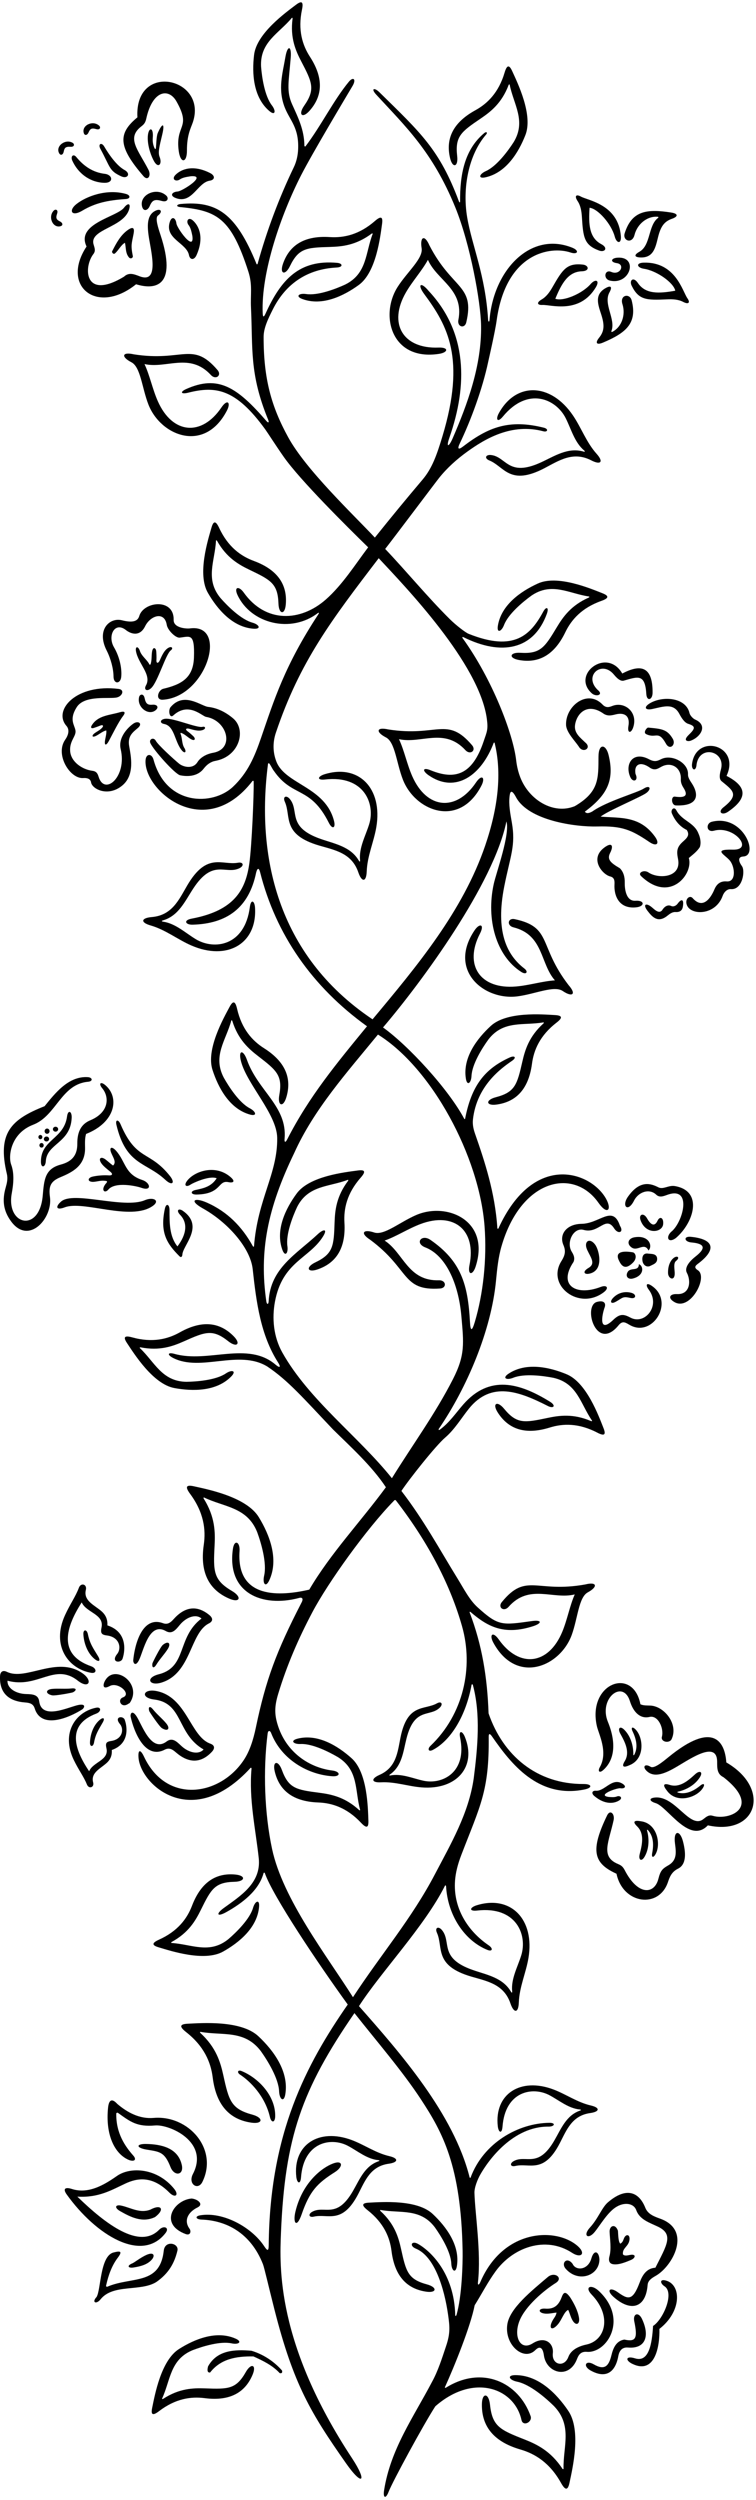 <?xml version="1.0" encoding="UTF-8"?>
<svg xmlns="http://www.w3.org/2000/svg" xmlns:xlink="http://www.w3.org/1999/xlink" width="203pt" height="671pt" viewBox="0 0 203 671" version="1.1">
<g id="surface1">
<path style=" stroke:none;fill-rule:nonzero;fill:rgb(0%,0%,0%);fill-opacity:1;" d="M 140.027 649.566 C 140.449 651.434 143.043 650.102 142.477 648.508 C 139.238 639.363 129.402 634.844 119.738 640.891 C 119.582 640.988 119.402 640.898 119.473 640.75 C 122.055 635.051 126.352 624.422 127.457 618.766 C 129.469 615.531 130.945 612.602 133.062 609.676 C 137.715 603.246 146.461 600.027 153.609 604.688 C 156.016 606.258 157.402 604.906 155.156 602.906 C 149.441 597.816 135.238 598.156 129.027 612.426 C 128.617 613.438 128.215 613.496 128.352 612.469 C 129.223 604.5 127.551 594.113 127.398 588.59 C 127.359 587.125 128.266 584.938 128.922 583.77 C 131.168 579.762 137.766 570.715 147.352 570.812 C 148.91 570.828 149.324 569.773 147.504 569.793 C 139.168 569.887 129.816 575.172 126.371 584.473 C 126.32 584.613 126.141 584.59 126.102 584.434 C 121.789 567.344 107.52 551.078 96.391 538.48 C 102.148 529.473 114.086 516.961 119.484 506.152 C 119.574 505.969 119.77 506.094 119.781 506.336 C 120.211 514.059 124.723 520.934 130.926 523.402 C 132.176 523.898 132.523 523.039 131.203 522.141 C 125.492 518.246 121.633 512.031 122.188 504.758 C 122.344 502.754 122.848 500.559 123.883 497.867 C 128.941 484.695 131.387 480.719 131.223 466.242 C 131.211 465.164 131.559 465.281 132.145 466.129 C 137.148 473.316 144.469 482.863 156.965 480.32 C 159.137 479.879 158.988 478.84 156.711 478.855 C 144.094 478.926 135.039 471.133 131.191 459.898 C 130.848 450.215 129.453 441.57 126.109 432.805 C 126.051 432.645 126.199 432.559 126.34 432.676 C 130.809 436.504 135.219 439.066 143.207 436.477 C 145.473 435.746 145.66 434.727 142.84 435.117 C 134.781 436.242 133.832 436.496 128.246 431.43 C 126.047 429.434 124.645 426.602 122.797 423.605 C 118.023 415.863 113.812 408.027 107.785 400.191 C 109.859 397.047 117.02 388.016 119.523 385.879 C 122.078 383.699 123.859 380.664 125.906 378.113 C 131.953 370.586 139.523 373.543 147.105 377.391 C 148.684 378.191 149.391 377.297 147.656 376.227 C 139.449 371.16 131.414 368.941 124.391 376.988 C 122.402 379.262 120.676 381.859 118.105 383.746 C 117.84 383.945 117.66 383.773 117.848 383.496 C 125.34 372.527 131.906 357.184 133.188 343.754 C 133.492 340.578 133.809 337.414 134.684 334.449 C 139.93 316.445 154.008 313.309 160.695 322.844 C 163.098 326.27 164.371 324.711 162.746 321.785 C 158.691 314.477 143.309 309.035 133.844 329.711 C 133.758 329.898 133.559 329.84 133.547 329.621 C 132.922 320.098 130.152 311.746 127.574 304.355 C 127.141 303.113 126.836 301.859 127 300.43 C 128.039 291.434 134.527 286.773 137.52 284.719 C 138.777 283.855 138.207 283.234 136.883 283.836 C 130.043 286.93 126.586 291.543 124.891 300.285 C 124.867 300.398 124.715 300.418 124.66 300.312 C 120.387 292.273 109.551 280.562 102.848 275.785 C 113.41 263.406 132.605 237.164 135.984 220.477 C 137.008 223.918 133.246 234.215 132.574 237.301 C 130.496 246.828 133.227 256.578 139.961 260.879 C 141.344 261.766 141.938 260.84 140.812 259.977 C 135.988 256.273 133.027 249.965 135.398 237.953 C 137.031 229.691 138.527 227.016 137.438 220.766 C 137.012 218.336 136.551 215.98 136.844 213.605 C 137.008 212.281 137.441 211.91 138.559 213.984 C 141.918 220.242 154.422 221.992 160.395 221.84 C 166.992 221.668 169.461 222.684 174.359 226.004 C 176.336 227.344 177.223 226.465 175.887 224.598 C 171.816 218.922 166.645 219.633 161.297 219.195 C 163.031 217.711 172.215 213.879 173.578 212.828 C 175.023 211.715 174.488 210.621 172.871 211.66 C 171.16 212.766 162.953 215.047 159.086 217.789 C 158.535 218.113 157.496 218.605 157.055 217.848 C 163.023 213.43 165.086 209.43 163.402 202.605 C 162.695 199.738 160.723 199.422 160.707 203.105 C 160.68 209.051 160.84 212.57 154.355 216.383 C 148.617 218.738 142.059 214.734 139.711 208.664 C 139.145 207.211 138.781 205.645 138.598 204.047 C 137.785 197 132.191 182.289 124.195 171.258 C 124.059 171.066 124.211 170.91 124.422 171.016 C 134.648 176.109 143.32 174.438 146.84 164.746 C 147.457 163.051 146.711 162.633 145.859 164.199 C 142.461 170.461 138.059 175.039 125.828 170.125 C 124.984 169.785 122.438 167.832 120.746 166.152 C 114.805 160.254 109.219 153.445 103.43 147.344 C 105.594 144.59 117.145 129.227 117.918 128.266 C 120.035 125.625 122.613 123.293 125.449 121.246 C 130.199 117.828 137.344 113.48 145.918 115.77 C 146.984 116.051 147.359 115.199 146.156 114.832 C 136.664 112.426 131.074 114.676 124.281 119.887 C 123.141 120.762 122.73 120.555 123.453 119.047 C 126.43 112.852 129.547 104.414 131.094 97.102 C 131.27 96.285 132.949 89.02 133.359 86.016 C 135.871 67.758 147.875 66 153.16 67.766 C 155.172 68.438 155.629 67.281 153.68 66.492 C 142.5 61.977 132.539 72.43 131.441 85.895 C 131.395 86.469 131.156 86.465 131.074 85.922 C 130.344 73.797 126.738 65.977 125.449 58.359 C 124.109 50.434 125.844 41.531 130.508 36.137 C 131.004 35.562 130.609 35.238 130.016 35.734 C 124.707 40.172 123.492 46.883 123.543 54.105 C 123.547 54.383 123.355 54.391 123.254 54.125 C 118.027 40.113 112.98 35.668 101.883 24.766 C 100.473 23.383 99.512 23.762 101.027 25.406 C 108.785 33.848 116.133 40.652 122.25 55.648 C 126.258 65.473 129.09 81.082 129.18 87.398 C 129.336 98.152 125.52 108.484 121.52 117.715 C 120.535 119.98 119.695 120.273 120.68 117.453 C 125.59 103.395 125.543 89.234 115.105 78.094 C 112.941 75.477 111.996 76.355 113.926 78.953 C 120.203 87.422 125.117 96.223 118.789 117.152 C 117.301 122.082 116.047 125.68 113.469 128.73 C 109.023 133.988 105.23 138.586 100.656 144.297 C 94.754 138 82.18 126.121 77.391 117.383 C 72.883 109.164 70.777 101.742 70.785 90.438 C 70.785 88.105 71.918 85.703 73.297 82.973 C 76.793 76.062 82.59 72.211 90.398 71.809 C 92.168 71.719 92.055 70.695 90.551 70.555 C 80.355 69.613 75.461 75.027 71.316 84.148 C 70.836 85.207 70.59 85.203 70.539 84.07 C 70.074 73.047 75.488 57.52 80.867 47.008 C 83.832 41.219 92.379 26.918 94.656 23.082 C 95.746 21.242 94.848 20.52 93.691 21.918 C 89.566 26.91 86.242 33.727 82.051 39.258 C 81.945 39.395 81.738 39.293 81.734 39.105 C 81.691 34.809 80.035 31.539 78.434 27.984 C 76.867 24.512 77.535 21.934 78.062 15.52 C 78.34 12.188 77.184 12.043 76.633 15.312 C 75.887 19.727 74.543 23.914 76.453 28.824 C 77.809 32.32 80.297 34.172 80.055 40.031 C 79.984 41.73 79.613 43.41 78.871 44.938 C 74.906 53.176 71.633 61.934 69.176 70.812 C 69.133 70.965 68.941 71.004 68.891 70.875 C 63.355 57.281 58.207 53.859 48.531 54.754 C 47.406 54.859 47.051 55.527 48.73 55.617 C 58.312 56.582 62.105 58.645 66.68 72.879 C 67.848 76.508 67.219 78.891 67.395 82.594 C 67.918 93.637 66.934 100.293 72.012 112.68 C 72.309 113.402 72.074 113.629 71.535 113.004 C 63.629 103.867 58.559 100.586 49.992 104.426 C 48.266 105.195 48.57 105.902 50.516 105.41 C 57.883 103.551 63.289 104.297 71.23 115.266 C 71.863 116.141 74.137 119.707 76.219 122.672 C 80.629 128.938 93.125 141.309 98.855 146.91 C 95.383 151.52 91.938 157.004 87.48 160.926 C 80.707 166.887 71.348 167.332 65.449 159.051 C 64.133 157.203 62.75 157.516 63.781 159.727 C 67.371 167.406 78.129 170.102 85.352 164.551 C 85.613 164.352 85.711 164.527 85.512 164.836 C 76.398 178.711 73.582 187.938 70.094 198.066 C 68.371 203.07 66.555 207.426 62.531 211.211 C 57.094 216.316 44.617 216.344 41.227 203.902 C 40.766 202.215 39.242 202.215 39.09 203.984 C 38.41 211.992 54.91 226.273 67.781 209.652 C 67.883 209.52 68.105 209.539 68.113 209.754 C 68.207 213.09 67.605 227.086 66.957 231.707 C 65.957 238.867 62.934 244.426 51.434 246.582 C 49.172 247.008 49.797 248.254 51.727 248.199 C 60.895 247.949 66.832 243.711 68.773 234.242 C 69.109 232.922 69.531 232.883 69.848 234.129 C 74.059 250.801 83.777 264.844 98.547 275.469 C 90.332 285.496 83.004 294.312 77.129 305.812 C 76.562 306.922 76.32 306.48 76.422 305.605 C 77.148 296.949 69.289 292.859 66.305 284.469 C 65.281 281.602 63.895 281.836 64.738 284.965 C 66.398 291.129 74.348 299.094 74.434 305.426 C 74.566 315.023 69.18 321.832 68.211 334.48 C 68.199 334.66 67.996 334.684 67.906 334.52 C 64.969 329.184 60.98 325.203 55.562 322.805 C 52.215 321.32 50.641 322.223 54.488 324.367 C 60.988 327.996 67.141 334.77 67.844 340.559 C 68.832 349.684 69.996 358.363 74.645 365.672 C 75.48 366.984 75.18 367.309 73.98 366.285 C 66.5 359.906 55.91 365.938 46.855 363.402 C 44.992 362.883 44.805 363.652 46.555 364.531 C 53.988 368.258 64.102 362.16 71.742 366.773 C 77.371 370.535 81.5 375.336 89.379 383.645 C 93.992 388.203 99.812 393.43 103.621 399.203 C 96.879 408.387 88.723 416.996 83.047 426.68 C 73.496 428.875 63.492 428.352 64.324 416.316 C 64.492 413.867 62.918 413.055 62.531 415.801 C 60.852 427.727 70.523 431.5 80.238 428.934 C 81.078 428.656 81.586 429.02 80.945 430.199 C 74.188 443.289 71.375 450.906 68.703 463.699 C 67.98 467.172 67 470.051 65.543 472.293 C 59.242 481.984 44.773 484.477 38.664 471.504 C 37.754 469.57 37.035 469.496 37.191 471.738 C 37.703 479.07 51.594 491.688 67.277 474.531 C 67.383 474.414 67.559 474.555 67.539 474.738 C 66.801 482.977 68.652 491.062 69.488 498.848 C 70.137 505.496 64.523 508.91 60.039 512.176 C 57.957 513.691 58.215 514.664 60.801 513.219 C 65.105 510.816 69.504 507.434 70.766 502.801 C 70.82 502.59 71.055 502.598 71.125 502.805 C 73.258 508.914 85.254 526.828 93.375 538.047 C 82.219 554.113 72.422 572.621 72.156 602.605 C 72.141 604.297 71.828 604.262 70.922 602.891 C 67.551 597.793 59.875 593.594 53.77 594.621 C 52.234 594.879 52.574 595.719 54.145 595.773 C 60.582 596.004 67.246 599.184 70.613 607.758 C 70.961 608.645 72.137 613.773 73.676 619.844 C 78.816 640.09 83.508 647.754 92.879 661.137 C 97.367 667.547 98.699 666.168 94.555 659.867 C 74.191 628.945 75.062 608.477 75.449 599.227 C 76.52 573.723 80.992 560.934 95.176 540.344 C 101.176 547.965 108.043 555.879 113.062 563.551 C 118.773 572.27 123.801 581.234 124.219 604.125 C 124.281 607.547 124.027 616.461 122.574 621.359 C 122.469 621.707 122.242 621.734 122.238 621.438 C 121.977 610.141 115.52 604.105 112.184 602.266 C 110.52 601.352 109.816 602.809 111.688 603.578 C 116.695 605.645 119.301 614.191 120.316 621.297 C 120.789 624.594 120.918 626.344 119.777 629.738 C 118.664 633.051 117.625 636.387 116.008 639.324 C 111.031 648.82 104.863 657.379 103.133 668.441 C 102.809 670.496 103.574 670.871 104.352 668.832 C 105.348 666.215 113.742 650.734 116.895 645.883 C 127.133 636.91 138.156 640.988 140.027 649.566 Z M 71.969 205.02 C 71.984 204.898 72.199 204.812 72.285 204.914 C 72.738 205.449 73.125 206.41 73.551 206.926 C 78.543 214.152 83.281 210.883 88.285 220.832 C 89.246 222.738 90.168 222.254 89.703 220.402 C 87.387 211.172 76.637 210.574 74.227 204.453 C 73.125 201.652 73.32 198.926 74.078 196.672 C 80.527 177.527 89.016 166.418 101.691 149.832 C 108.723 157.383 128.723 178.031 130.727 192.953 C 131.113 195.863 130.766 196.332 129.836 199.078 C 126.812 207.984 122.215 209.43 115.641 206.754 C 113.434 205.859 113.328 206.891 115.148 208.133 C 122.453 213.121 129.32 207.977 132.551 199.434 C 132.605 199.289 132.777 199.27 132.812 199.402 C 134.805 207.426 133.762 216.785 130.281 226.973 C 124.27 244.578 112.023 259.25 100.035 273.605 C 74.082 256.219 68.82 229.227 71.969 205.02 Z M 75.789 363.004 C 73.449 358.816 72.996 353.867 73.832 349.387 C 75.82 338.699 82.969 337.848 86.695 331.957 C 88.082 329.766 86.867 329.832 85.293 331.305 C 79.617 336.617 72.559 340.371 72.137 349.324 C 72.094 350.18 71.645 350.207 71.516 349.336 C 69.559 335.84 71.816 324.371 79 309.5 C 84.27 297.797 93.027 288.02 101.488 277.691 C 115.992 286.711 128.68 310.43 130.109 329.094 C 130.793 338.047 129.703 347.414 127.504 354.809 C 126.754 357.328 126.336 357.453 126.195 354.844 C 125.652 344.75 123.824 338.516 115.594 332.812 C 113.176 331.141 111.281 333.691 114.215 334.828 C 119.695 336.953 123.117 344.473 123.887 353.281 C 124.52 360.535 124.949 363.676 121.633 370.176 C 116.848 379.559 110.695 387.93 105.23 396.777 C 96.336 385.633 82.918 375.746 75.789 363.004 Z M 94.777 536.078 C 87.859 525.105 75.945 509.785 73.059 496.301 C 71.023 486.789 70.605 475.184 71.867 465.301 C 71.973 464.48 72.48 464.348 72.82 465.215 C 75.641 472.438 82.887 476.375 89.27 476.77 C 91.496 476.906 91.473 475.516 89.242 475.234 C 82.879 474.441 76.77 470.223 74.547 462.922 C 73.715 460.191 73.66 458.109 74.695 454.684 C 77.02 446.992 80.133 439.82 83.883 432.73 C 88.07 424.801 98.41 410.359 105.754 402.852 C 105.969 402.562 106.215 402.555 106.387 402.836 C 115.309 414.426 121.07 425.863 124.094 436.617 C 127.156 447.52 124.504 460.109 115.59 468.617 C 114.727 469.441 115.023 470.344 116.266 469.684 C 121.184 467.07 125.152 460.352 126.613 452.285 C 126.664 452.02 126.906 452.02 126.98 452.289 C 129.094 460.152 128.262 469.09 127.207 477.312 C 125.867 486.73 121.059 494.922 116.809 503.027 C 110.566 514.973 102.293 524.59 94.777 536.078 "/>
<path style=" stroke:none;fill-rule:nonzero;fill:rgb(0%,0%,0%);fill-opacity:1;" d="M 156.25 58.234 C 156.59 63.781 156.867 65.781 160.887 67.262 C 162.395 67.816 163.406 66.566 161.438 65.523 C 158.207 63.812 158.008 60.199 158.312 55.766 C 160.535 55.992 164.176 60.137 165.07 63.504 C 165.57 65.379 166.887 65.562 166.715 63.379 C 166.035 54.84 157.891 53.836 155.941 52.746 C 154.742 52.074 154.156 52.562 155.109 53.992 C 155.914 55.203 156.156 56.703 156.25 58.234 "/>
<path style=" stroke:none;fill-rule:nonzero;fill:rgb(0%,0%,0%);fill-opacity:1;" d="M 170.383 63.047 C 171.105 60.184 173.766 57.91 176.672 58.188 C 176.809 58.199 176.836 58.391 176.723 58.473 C 173.98 60.496 174.793 65.863 171.672 67.586 C 170.379 68.297 170.117 69.023 171.914 69.105 C 175.457 69.266 176.004 66.469 176.68 63.73 C 177.406 60.781 178.344 59.453 180.449 58.719 C 182.055 58.16 182.234 57.359 180.203 57.043 C 173.66 56.023 169.652 56.562 167.742 62.605 C 167.109 64.602 169.738 65.609 170.383 63.047 "/>
<path style=" stroke:none;fill-rule:nonzero;fill:rgb(0%,0%,0%);fill-opacity:1;" d="M 164.129 72.984 C 162.344 72.215 161.875 74.887 163.801 75.324 C 169.23 76.562 171.477 68.867 165.895 69.16 C 164.027 69.258 163.754 70.371 165.633 70.633 C 167.926 70.949 166.566 74.035 164.129 72.984 "/>
<path style=" stroke:none;fill-rule:nonzero;fill:rgb(0%,0%,0%);fill-opacity:1;" d="M 103.621 197.926 C 106.102 199.195 106.441 204.785 108.184 209.262 C 111.465 217.707 123.305 222.434 129.273 210.871 C 130.391 208.707 129.383 207.695 127.797 210.051 C 122.469 217.938 114.605 217.203 110.703 208.363 C 109.273 205.117 108.559 201.445 107.133 198.402 C 113.039 199.73 119.273 195.191 124.957 201.336 C 126.289 202.777 127.957 201.43 126.742 200.012 C 120.008 192.137 117.461 197.879 104.246 195.789 C 101.043 195.059 100.832 196.496 103.621 197.926 "/>
<path style=" stroke:none;fill-rule:nonzero;fill:rgb(0%,0%,0%);fill-opacity:1;" d="M 43.703 247.062 C 47.957 245.848 49.652 241.914 51.891 238.496 C 57.211 230.367 60.52 234.852 64.27 233.055 C 65.598 232.414 65.402 231.297 63.883 231.57 C 59.621 232.336 55.582 228.578 50.262 237.684 C 48.023 241.516 46.215 245.695 40.734 246.156 C 37.883 246.398 37.652 247.605 40.422 248.398 C 44.445 249.555 47.648 252.152 51.344 253.766 C 61.008 257.984 69.043 253.309 68.484 243.691 C 68.375 241.766 67.383 241.211 67.086 243.488 C 65.719 254.012 57.465 255.043 52.582 252.098 C 49.742 250.383 47.117 247.863 43.754 247.383 C 43.391 247.332 43.363 247.16 43.703 247.062 "/>
<path style=" stroke:none;fill-rule:nonzero;fill:rgb(0%,0%,0%);fill-opacity:1;" d="M 76.852 294.637 C 78.285 290.012 77.191 285.34 70.906 281.363 C 67.754 279.371 64.914 276.234 63.66 270.77 C 63.16 268.594 62.539 268.578 61.637 270.281 C 60.031 273.301 55.246 281.699 57.078 287.227 C 58.609 291.945 61.605 297.602 67.074 299.152 C 69.102 299.727 68.816 298.395 67.066 297.477 C 64.273 296.016 61.508 291.793 60.09 289.262 C 57.02 283.41 60.695 279.223 62.105 273.934 C 62.145 273.789 62.32 273.855 62.375 274.027 C 63.93 279.016 66.727 281.488 69.355 283.512 C 74.32 287.34 75.934 288.691 74.996 293.941 C 74.48 296.824 76.012 297.355 76.852 294.637 "/>
<path style=" stroke:none;fill-rule:nonzero;fill:rgb(0%,0%,0%);fill-opacity:1;" d="M 3.066 327.953 C 7.781 334.211 14.203 326.973 13.414 321.297 C 13 318.289 13.664 317.039 16.301 315.945 C 19.5 314.617 22.871 312.871 22.84 308.211 C 22.832 306.93 22.738 305.609 23.113 304.371 C 31.062 301.223 32.133 294.57 28.316 291.301 C 26.98 290.156 26.418 290.859 27.445 292.094 C 29.461 294.52 29.242 298.625 24.25 300.699 C 21.793 301.719 20.738 303.785 20.758 306.969 C 20.777 309.707 19.695 311.695 16.332 312.586 C 12.008 313.734 11.848 316.695 11.469 320.977 C 10.578 331 1.59 328.863 3.156 320.328 C 3.625 317.773 3.887 315 3.004 312.605 C 2.156 310.316 2.875 304.215 8.895 301.898 C 15.137 299.504 16.402 290.992 23.668 290.359 C 25.016 290.242 24.859 289.203 23.578 289.121 C 18.371 288.789 14.746 293.5 11.977 296.918 C 2.926 300.484 -0.762 304.156 1.844 315.113 C 2.156 316.434 1.852 317.598 1.516 318.793 C 0.578 322.094 0.824 324.977 3.066 327.953 "/>
<path style=" stroke:none;fill-rule:nonzero;fill:rgb(0%,0%,0%);fill-opacity:1;" d="M 12.301 311.684 C 12.59 306.91 18.945 306.816 19.246 300.059 C 19.332 298.219 18.254 297.781 18.004 299.668 C 17.184 305.805 10.895 305.832 10.992 311.922 C 11.02 313.613 12.199 313.352 12.301 311.684 "/>
<path style=" stroke:none;fill-rule:nonzero;fill:rgb(0%,0%,0%);fill-opacity:1;" d="M 32.363 301.75 C 31.793 300.418 30.91 300.445 31.262 301.926 C 33.848 312.844 39.227 311.859 44.367 316.66 C 46.246 318.418 47.094 317.508 45.676 315.711 C 40.113 308.664 36.645 311.758 32.363 301.75 "/>
<path style=" stroke:none;fill-rule:nonzero;fill:rgb(0%,0%,0%);fill-opacity:1;" d="M 29.262 315.492 C 27.871 315.402 26.246 315.508 24.891 315.816 C 23.324 316.168 23.461 317.426 25.375 317.207 C 26.184 317.117 27.109 316.844 27.941 316.922 C 28.699 316.988 29.102 316.988 28.328 317.809 C 27.062 319.469 28.094 320.438 29.07 319.328 C 30.926 317.07 36.723 318.383 37.914 318.809 C 40.879 319.859 40.395 317.445 38.238 316.742 C 33.441 315.188 33.773 311.742 31.102 308.816 C 29.996 307.605 29.238 307.945 29.883 309.492 C 30.402 310.738 31.332 311.988 30.355 312.848 C 29.688 312.379 29.066 311.785 28.379 311.254 C 27.031 310.215 26.207 311.004 27.398 312.492 C 27.98 313.219 28.844 313.863 29.621 314.512 C 30.434 315.188 30.059 315.547 29.262 315.492 "/>
<path style=" stroke:none;fill-rule:nonzero;fill:rgb(0%,0%,0%);fill-opacity:1;" d="M 61.359 317.309 C 62.504 317.555 63.41 317.227 61.859 315.902 C 57.777 312.426 52.203 314.391 50.258 316.926 C 49.266 318.211 49.996 318.781 51.215 317.934 C 51.695 317.598 56.133 315.473 58.184 316.258 C 56.766 318.492 54.742 318.938 52.508 319.406 C 51.043 319.715 51.184 320.645 52.73 320.633 C 59.605 320.539 58.422 316.684 61.359 317.309 "/>
<path style=" stroke:none;fill-rule:nonzero;fill:rgb(0%,0%,0%);fill-opacity:1;" d="M 16.363 322.547 C 14.711 324.039 15.23 324.895 17.363 324.074 C 22.414 322.133 34.977 327.816 40.945 323.746 C 43.117 322.266 41.195 321.18 38.902 322.148 C 33.164 324.566 19.68 319.547 16.363 322.547 "/>
<path style=" stroke:none;fill-rule:nonzero;fill:rgb(0%,0%,0%);fill-opacity:1;" d="M 181.145 318.348 C 180.273 318.219 179.484 318.496 178.742 318.699 C 178.059 318.887 177.414 319.012 176.785 318.695 C 174.816 317.695 171.848 316.609 168.602 321.238 C 166.848 323.734 168.582 325.578 170.258 322.254 C 171.434 319.918 174.367 318.914 176.203 320.668 C 177.07 321.496 178.09 321.113 179.133 320.73 C 186.016 318.195 183.438 328.133 180.195 330.664 C 178.676 332.145 179.477 333.793 181.477 332.312 C 186.324 328.184 188.941 319.637 181.145 318.348 "/>
<path style=" stroke:none;fill-rule:nonzero;fill:rgb(0%,0%,0%);fill-opacity:1;" d="M 49.125 325.02 C 47.961 324.199 47.203 324.867 48.371 326.086 C 50.484 328.285 50.098 331.316 47.645 334.555 C 45.449 331.836 45.523 328.113 45.516 324.758 C 45.516 323.289 44.617 322.785 44.258 324.488 C 42.883 330.98 44.906 333.922 48.188 337.199 C 48.547 337.555 48.836 337.48 48.965 336.852 C 48.934 334.383 55.035 329.188 49.125 325.02 "/>
<path style=" stroke:none;fill-rule:nonzero;fill:rgb(0%,0%,0%);fill-opacity:1;" d="M 176.539 327.703 C 175.973 328.895 175.047 329.34 173.758 327.047 C 172.809 325.359 171.445 325.953 171.996 327.516 C 173.402 331.496 177.824 330.891 178.07 328.602 C 178.25 326.902 177.215 326.27 176.539 327.703 "/>
<path style=" stroke:none;fill-rule:nonzero;fill:rgb(0%,0%,0%);fill-opacity:1;" d="M 162.121 346.859 C 163.645 345.703 162.953 344.797 161.309 345.43 C 154.738 347.961 149.73 345.074 153.996 338.73 C 154.441 337.676 154.031 336.805 153.531 335.996 C 151.953 333.465 154.008 329.367 156.719 330.125 C 160.809 331.266 162.609 326.133 164.902 329.707 C 165.988 331.406 167.613 330.789 166.461 328.992 C 164.523 323.277 161.035 328.426 156.188 328.492 C 152.074 328.551 150.082 331.352 151.285 334.18 C 151.938 335.715 151.797 336.84 150.762 338.477 C 146.594 345.074 155.508 351.887 162.121 346.859 "/>
<path style=" stroke:none;fill-rule:nonzero;fill:rgb(0%,0%,0%);fill-opacity:1;" d="M 158.012 340.34 C 156.168 341.414 156.93 342.359 158.738 341.738 C 162.184 340.551 160.793 335.406 159.82 334.098 C 158.281 332.02 156.625 333.262 157.695 335.547 C 158.648 337.586 160.012 339.176 158.012 340.34 "/>
<path style=" stroke:none;fill-rule:nonzero;fill:rgb(0%,0%,0%);fill-opacity:1;" d="M 187.895 338.84 C 192.562 335.121 191.43 332.559 185.488 331.977 C 183.473 331.777 183.695 333.32 185.648 333.492 C 189.051 333.793 189.812 334.871 186.777 337.254 C 184.145 339.324 184.004 340.824 184.426 341.621 C 185.621 343.863 185.281 347.512 181.793 347.352 C 179.75 347.258 179.234 348.449 181.137 349.52 C 185.391 351.91 190.211 342.77 187.391 340.957 C 185.973 340.043 187.055 339.508 187.895 338.84 "/>
<path style=" stroke:none;fill-rule:nonzero;fill:rgb(0%,0%,0%);fill-opacity:1;" d="M 170.422 332.098 C 168.551 332.398 168.223 333.965 169.688 334.902 C 171.258 335.91 173.012 333.367 174.129 335.648 C 175.305 334.539 174.375 331.465 170.422 332.098 "/>
<path style=" stroke:none;fill-rule:nonzero;fill:rgb(0%,0%,0%);fill-opacity:1;" d="M 168.578 341.359 C 167.828 342.535 168.594 343.562 170.055 343.148 C 173.137 342.281 172.777 339.738 171.551 339.328 C 171.508 341.359 169.379 340.105 168.578 341.359 "/>
<path style=" stroke:none;fill-rule:nonzero;fill:rgb(0%,0%,0%);fill-opacity:1;" d="M 180.855 337.684 C 179.797 338.555 179.328 340.133 179.383 341.754 C 179.434 343.18 181.062 343.953 181.168 342.02 C 181.23 340.934 180.711 339.129 181.52 338.465 C 182.715 337.535 181.875 336.863 180.855 337.684 "/>
<path style=" stroke:none;fill-rule:nonzero;fill:rgb(0%,0%,0%);fill-opacity:1;" d="M 172.559 338.672 C 172.816 339.598 173.582 340.176 174.496 339.848 C 175.379 339.375 176.547 339.117 176.453 337.777 C 176.328 336.496 175.02 336.586 174.121 336.496 C 172.598 336.207 172.301 337.504 172.559 338.672 "/>
<path style=" stroke:none;fill-rule:nonzero;fill:rgb(0%,0%,0%);fill-opacity:1;" d="M 166.266 338.48 C 166.926 339.859 167.945 340.957 169.977 338.891 C 171.195 337.648 170.637 336.262 169.914 336.141 C 166.812 335.625 165.051 336.184 166.266 338.48 "/>
<path style=" stroke:none;fill-rule:nonzero;fill:rgb(0%,0%,0%);fill-opacity:1;" d="M 160.184 349.48 C 156.492 350.746 160.141 363.023 166.109 355.715 C 167.098 354.508 167.82 354.883 168.957 355.566 C 175.098 359.266 181.199 349.602 175.18 345.254 C 173.453 344.004 173.324 345.004 174.195 346.156 C 177.508 350.531 173.113 355.684 169.336 353.691 C 167.625 352.789 166.547 352.473 164.719 354.223 C 160.676 358.105 161.586 353.02 162.395 350.816 C 162.703 349.84 162.238 348.891 160.184 349.48 "/>
<path style=" stroke:none;fill-rule:nonzero;fill:rgb(0%,0%,0%);fill-opacity:1;" d="M 165.348 349.41 C 167.293 348.328 167.133 347.902 169.336 348.395 C 170.805 348.723 170.949 347.469 169.691 347.062 C 168.418 346.656 166.348 346.617 164.672 348.328 C 163.676 349.344 163.98 350.172 165.348 349.41 "/>
<path style=" stroke:none;fill-rule:nonzero;fill:rgb(0%,0%,0%);fill-opacity:1;" d="M 24.5 449.016 C 26.027 449.273 26.031 447.797 24.449 447.242 C 15.457 444.074 17.656 436.781 21.941 430.105 C 23.176 432.895 27.988 433.23 27.266 436.816 C 26.965 438.293 27.184 438.797 28.672 438.977 C 32.207 439.406 32.645 442.488 31.473 443.938 C 29.598 446.262 32.465 446.543 32.91 445.207 C 33.73 442.758 34.02 437.957 28.84 436.281 C 28.984 433.688 27.426 432.559 26.312 431.742 C 24.512 430.418 22.457 429.23 23.055 426.746 C 23.422 425.219 21.727 424.715 21.176 426.191 C 20.301 428.539 18.844 430.5 17.453 433.547 C 13.699 441.773 18.391 447.973 24.5 449.016 "/>
<path style=" stroke:none;fill-rule:nonzero;fill:rgb(0%,0%,0%);fill-opacity:1;" d="M 43.434 451.609 C 51.406 449.074 51 438.309 56.082 435.758 C 57.117 435.238 57.328 434.422 56.207 433.5 C 52.73 430.645 49.477 431.398 46.605 434.621 C 45.824 435.492 45.031 436.152 43.773 435.691 C 38.113 433.609 36.152 441.602 35.781 445.598 C 35.719 446.281 36.324 447.508 37.293 445.664 C 38.484 443.395 39.953 435.191 44.516 437.797 C 46.184 438.75 47.18 437.488 48.258 436.176 C 49.918 434.141 52.527 433.07 54.109 434.43 C 47.414 439.52 50.32 447.434 42.641 449.398 C 38.914 450.352 40.078 452.676 43.434 451.609 "/>
<path style=" stroke:none;fill-rule:nonzero;fill:rgb(0%,0%,0%);fill-opacity:1;" d="M 22.387 438.652 C 22.496 440.746 23.312 443.508 25.27 445.195 C 26.516 446.27 27.129 445.898 26.348 444.586 C 25.062 442.438 24.145 441.27 23.598 438.633 C 23.309 437.254 22.316 437.324 22.387 438.652 "/>
<path style=" stroke:none;fill-rule:nonzero;fill:rgb(0%,0%,0%);fill-opacity:1;" d="M 27.84 473.867 C 28.82 473.109 30.199 472.062 30.016 469.73 C 34.641 468.113 34.281 463.801 33.492 461.617 C 33.062 460.426 30.492 460.734 32.227 462.789 C 33.309 464.07 32.98 466.852 29.809 467.312 C 28.477 467.504 28.289 467.961 28.586 469.285 C 29.316 472.496 24.988 472.895 23.938 475.434 C 19.945 469.516 17.812 463 25.84 459.965 C 27.246 459.43 27.215 458.102 25.848 458.367 C 20.367 459.43 16.281 465.105 19.828 472.434 C 21.141 475.145 22.496 476.879 23.332 478.969 C 23.859 480.285 25.371 479.797 25.012 478.43 C 24.422 476.211 26.246 475.098 27.84 473.867 "/>
<path style=" stroke:none;fill-rule:nonzero;fill:rgb(0%,0%,0%);fill-opacity:1;" d="M 26.617 461.785 C 24.895 463.348 24.215 465.844 24.16 467.734 C 24.125 468.93 25.02 468.973 25.25 467.727 C 25.688 465.34 26.492 464.273 27.598 462.312 C 28.277 461.117 27.715 460.793 26.617 461.785 "/>
<path style=" stroke:none;fill-rule:nonzero;fill:rgb(0%,0%,0%);fill-opacity:1;" d="M 41.988 446.801 C 42.926 445.281 44.148 444.039 45.047 442.617 C 46 441.105 45.219 440.297 43.727 441.512 C 43.07 442.047 40.969 446.242 40.934 446.461 C 40.738 447.574 41.227 448.031 41.988 446.801 "/>
<path style=" stroke:none;fill-rule:nonzero;fill:rgb(0%,0%,0%);fill-opacity:1;" d="M 44.254 469.629 C 45.445 469.016 46.316 469.566 47.195 470.336 C 50.453 473.172 53.773 473.508 56.863 470.242 C 57.859 469.188 57.551 468.402 56.457 468.016 C 51.094 466.125 50.145 455.395 41.918 453.883 C 38.453 453.246 37.59 455.699 41.406 456.176 C 49.273 457.156 47.383 465.375 54.668 469.586 C 53.266 471.133 50.547 470.395 48.641 468.586 C 47.406 467.418 46.262 466.293 44.727 467.449 C 40.527 470.609 38.039 462.652 36.574 460.551 C 35.379 458.844 34.934 460.137 35.082 460.805 C 35.949 464.727 38.898 472.406 44.254 469.629 "/>
<path style=" stroke:none;fill-rule:nonzero;fill:rgb(0%,0%,0%);fill-opacity:1;" d="M 43.477 463.863 C 45.109 464.879 45.781 463.977 44.645 462.598 C 43.578 461.301 42.207 460.223 41.086 458.836 C 40.176 457.707 39.75 458.223 40.082 459.305 C 40.148 459.516 42.758 463.414 43.477 463.863 "/>
<path style=" stroke:none;fill-rule:nonzero;fill:rgb(0%,0%,0%);fill-opacity:1;" d="M 33.012 455.602 C 31.441 456.184 32.484 458.508 34.258 457.453 C 34.434 457.348 34.617 457.23 34.824 457.117 C 38.406 451.953 30.711 446.359 28.156 451.215 C 27.605 452.27 27.539 453.609 29.449 452.566 C 31.719 451.328 35.426 454.711 33.012 455.602 "/>
<path style=" stroke:none;fill-rule:nonzero;fill:rgb(0%,0%,0%);fill-opacity:1;" d="M 64.84 555.891 C 63.805 555.477 63.613 556.312 64.438 556.848 C 67.16 558.613 71.172 562.617 72.469 568.203 C 72.863 569.914 73.871 569.809 73.898 568.004 C 73.973 562.461 69.289 557.691 64.84 555.891 "/>
<path style=" stroke:none;fill-rule:nonzero;fill:rgb(0%,0%,0%);fill-opacity:1;" d="M 31.48 564.711 C 30.094 563.199 29.238 563.527 29.012 565.781 C 28.293 572.871 30.68 578.141 34.66 579.793 C 36.207 580.316 36.699 579.613 35.793 578.594 C 33.66 576.176 31.133 572.66 31.219 567.301 C 31.223 567.141 31.512 567.012 31.645 567.105 C 34.961 569.473 36.723 570.938 41.645 570.504 C 45.449 570.164 56.301 574.867 51.805 583.527 C 50.383 586.266 53.172 588.047 54.348 585.656 C 58.68 576.828 50.605 567.684 41.258 568.48 C 37.469 568.805 34.191 567.027 31.48 564.711 "/>
<path style=" stroke:none;fill-rule:nonzero;fill:rgb(0%,0%,0%);fill-opacity:1;" d="M 48.824 581.148 C 47.805 576.445 43.18 575.543 39.207 575.469 C 36.566 575.422 36.406 576.512 39.48 577.008 C 42.941 577.566 44.199 577.641 45.781 581.66 C 46.801 584.258 49.414 583.887 48.824 581.148 "/>
<path style=" stroke:none;fill-rule:nonzero;fill:rgb(0%,0%,0%);fill-opacity:1;" d="M 44.469 599.352 C 45.586 597.898 43.961 597.242 42.719 598.508 C 37.449 603.859 28.387 597.02 20.77 589.609 C 26.531 589.945 29.898 587.852 33.723 586.074 C 36.773 584.656 40.852 583.863 45.469 588.523 C 47.016 590.086 48.148 589.238 46.789 587.547 C 42.285 581.938 35.074 581.473 31.379 584.074 C 27.895 586.52 23.703 588.961 19.32 587.559 C 17.414 586.949 16.844 587.539 17.926 589.047 C 25.785 599.996 38.152 607.57 44.469 599.352 "/>
<path style=" stroke:none;fill-rule:nonzero;fill:rgb(0%,0%,0%);fill-opacity:1;" d="M 89.906 583.043 C 92.215 581.586 92.125 579.699 89.426 580.715 C 86.379 581.859 81.172 585.867 79.32 593.668 C 78.594 596.723 79.66 598.227 81.004 594.344 C 83.152 588.129 85.191 586.023 89.906 583.043 "/>
<path style=" stroke:none;fill-rule:nonzero;fill:rgb(0%,0%,0%);fill-opacity:1;" d="M 53.027 592.516 C 54.855 591.621 52.992 590.238 51.438 590.117 C 46.676 590.543 42.578 596.922 49.852 599.656 C 51.145 600.141 51.383 598.906 50.891 598.223 C 49.234 595.938 50.605 593.703 53.027 592.516 "/>
<path style=" stroke:none;fill-rule:nonzero;fill:rgb(0%,0%,0%);fill-opacity:1;" d="M 40.387 593.094 C 37.621 594.164 35.266 592.652 32.695 592.047 C 30.902 591.625 30.637 592.586 32.266 593.512 C 35.062 595.098 38.242 596.727 41.637 595.09 C 44.387 593.004 43.273 591.527 40.387 593.094 "/>
<path style=" stroke:none;fill-rule:nonzero;fill:rgb(0%,0%,0%);fill-opacity:1;" d="M 177.238 595.512 C 175.574 594.918 173.957 594.293 173.277 592.598 C 171.566 588.305 168.125 586.953 163.246 591.129 C 161.617 592.52 160.621 595.492 158.426 597.887 C 156.398 600.09 157.938 601.266 159.723 599.047 C 161.148 597.281 163.039 594.008 165.238 592.531 C 167.547 590.98 170.148 591.312 170.852 593.254 C 171.754 595.746 174.289 596.551 176.613 597.645 C 181.016 599.719 179.035 602.625 175.984 608.691 C 173.586 608.84 172.496 610.703 171.77 612.633 C 169.863 617.703 168.66 617.246 165.836 615.234 C 163.785 613.777 162.746 614.73 164.707 616.488 C 169.297 620.605 173.41 619.586 173.898 613.312 C 173.996 612.078 175.074 611.438 176.125 610.836 C 180.648 608.234 185.914 598.605 177.238 595.512 "/>
<path style=" stroke:none;fill-rule:nonzero;fill:rgb(0%,0%,0%);fill-opacity:1;" d="M 164.559 607.738 C 165.984 608.008 167.859 607.281 169.496 606.574 C 170.664 606.074 170.895 604.918 169.148 605.262 C 168.445 605.402 167.641 605.598 167.27 605.09 C 167.074 603.355 168.789 603.027 169.023 601.227 C 169.219 599.707 168.086 599.539 167.559 600.777 C 167.328 601.309 167.242 601.871 166.559 602.238 C 165.91 601.625 166.016 598.98 165.902 598.691 C 165.145 596.734 163.621 597.461 163.688 599.059 C 163.77 601.031 164.211 603.586 163.645 605.637 C 163.395 606.535 163.465 607.531 164.559 607.738 "/>
<path style=" stroke:none;fill-rule:nonzero;fill:rgb(0%,0%,0%);fill-opacity:1;" d="M 47.641 604.109 C 48.121 602.102 44.293 601.199 43.973 604.113 C 42.938 613.496 35.355 610.965 28.793 613.801 C 28.656 613.859 28.449 613.68 28.48 613.531 C 29.105 610.629 30.082 608.055 31.586 606.062 C 32.93 604.281 32.422 604.094 30.457 604.609 C 26.836 605.57 27.117 614.648 25.93 616.547 C 24.559 618 25.824 618.645 27.016 617.156 C 30.379 612.961 37.77 615.176 41.992 612.516 C 45.254 610.242 46.828 607.512 47.641 604.109 "/>
<path style=" stroke:none;fill-rule:nonzero;fill:rgb(0%,0%,0%);fill-opacity:1;" d="M 39.316 605.254 C 37.785 605.934 36.07 607.297 35.559 607.504 C 33.984 608.145 34.34 608.879 35.926 608.621 C 37.797 608.316 39.648 607.844 40.824 606.434 C 41.621 605.477 41.367 604.348 39.316 605.254 "/>
<path style=" stroke:none;fill-rule:nonzero;fill:rgb(0%,0%,0%);fill-opacity:1;" d="M 160.961 606.449 C 160.828 604.285 159.5 603.738 158.801 606.18 C 157.883 609.398 154.605 609.566 153.754 607.656 C 152.227 605.602 150.547 607.449 151.918 608.992 C 155.367 612.871 160.949 610.781 160.961 606.449 "/>
<path style=" stroke:none;fill-rule:nonzero;fill:rgb(0%,0%,0%);fill-opacity:1;" d="M 160.777 614.914 C 158.754 613.023 156.852 613.797 158.871 615.906 C 164.391 621.664 162.586 628.219 157.477 629.309 C 155.039 629.828 153.262 630.91 152.617 632.637 C 151.512 635.586 148.094 634.766 148.445 631.617 C 148.734 629.047 146.395 626.875 143.023 629.004 C 139.734 631.082 137.777 627.199 139.52 622.883 C 141.102 618.961 146.078 614.758 149.23 612.781 C 151.355 611.445 148.922 609.633 147.09 611.191 C 142.676 614.949 136.902 619.562 136.23 623.852 C 135.367 629.363 140.637 633.91 143.73 630.816 C 145.285 629.258 145.855 630.805 146.043 632.191 C 146.684 636.965 152.785 638.785 154.934 633.199 C 155.367 632.074 155.969 631.109 157.652 631.273 C 163.008 631.621 168.824 622.441 160.777 614.914 "/>
<path style=" stroke:none;fill-rule:nonzero;fill:rgb(0%,0%,0%);fill-opacity:1;" d="M 178.941 612.168 C 177.039 611.582 177.246 612.906 178.426 613.668 C 181.195 615.469 178.02 622.641 175.359 624.32 C 175.078 629 174.285 634.188 170.523 633.016 C 168.004 632.227 167.797 633.559 169.883 634.539 C 175.887 637.355 177.195 629.797 177.062 625.113 C 183.012 620.484 183.008 613.418 178.941 612.168 "/>
<path style=" stroke:none;fill-rule:nonzero;fill:rgb(0%,0%,0%);fill-opacity:1;" d="M 149.855 623.828 C 150.902 622.57 151.469 620.504 152.57 620.004 C 152.957 620.793 153.199 621.832 153.629 622.641 C 154.59 624.457 155.766 623.918 155.469 622.117 C 155.145 620.16 154.137 618.297 153.18 616.766 C 151.73 614.656 151.262 615.422 150.785 616.684 C 149.895 619.051 148.504 619.828 146.422 619.672 C 144.383 619.516 144.422 620.898 146.523 621.02 C 147.539 621.078 148.75 620.785 149.438 620.723 C 149.297 621.633 148.816 622.094 148.434 622.762 C 147.176 624.949 148.16 625.863 149.855 623.828 "/>
<path style=" stroke:none;fill-rule:nonzero;fill:rgb(0%,0%,0%);fill-opacity:1;" d="M 172.379 622.422 C 171.438 620.43 169.887 621.031 170.312 623.082 C 171.289 627.734 170.684 628.645 167.645 627.977 C 165.477 628.328 164.656 630.211 164.176 632.199 C 163.445 635.203 162.289 636.277 159.43 634.621 C 157.285 633.379 156.434 635.066 158.559 636.262 C 162.727 638.605 165.246 636.699 166.023 632.434 C 166.422 630.262 167.703 630.031 168.684 630.117 C 173.312 630.48 174.562 627.047 172.379 622.422 "/>
<path style=" stroke:none;fill-rule:nonzero;fill:rgb(0%,0%,0%);fill-opacity:1;" d="M 67.52 630.977 C 63.098 630.609 58.34 630.746 55.875 635.16 C 55.746 635.652 55.434 636.922 56.41 636.824 C 59.25 633.172 63.359 632.426 68.051 632.5 C 70.535 633.621 73.164 634.875 75.113 636.992 C 75.676 637.113 75.879 636.828 75.723 636.273 C 73.551 633.812 70.699 631.934 67.52 630.977 "/>
<path style=" stroke:none;fill-rule:nonzero;fill:rgb(0%,0%,0%);fill-opacity:1;" d="M 152.68 264.43 C 144.512 253.832 148.324 248.844 138.188 246.711 C 136.359 246.328 135.977 248.434 137.883 248.914 C 146 250.953 145.008 258.602 149.004 263.148 C 145.652 263.355 142.086 264.492 138.551 264.789 C 128.922 265.609 124.508 259.059 128.875 250.602 C 130.176 248.082 128.809 247.684 127.441 249.699 C 120.16 260.484 129.988 268.602 138.973 267.434 C 143.734 266.812 148.805 264.434 151.109 266.004 C 153.695 267.762 154.859 266.887 152.68 264.43 "/>
<path style=" stroke:none;fill-rule:nonzero;fill:rgb(0%,0%,0%);fill-opacity:1;" d="M 87.141 207.824 C 85.297 208.395 84.996 209.492 87.281 209.23 C 97.824 208.023 100.812 215.781 99.129 221.23 C 98.148 224.398 96.34 227.555 96.684 230.934 C 96.719 231.301 96.562 231.371 96.387 231.062 C 94.176 227.227 89.953 226.527 86.098 225.18 C 76.922 221.973 80.48 217.688 77.832 214.48 C 76.891 213.34 75.852 213.801 76.484 215.211 C 78.254 219.16 75.582 223.988 85.703 226.957 C 89.957 228.207 94.453 228.957 96.219 234.164 C 97.141 236.871 98.367 236.805 98.469 233.926 C 98.621 229.742 100.371 226.008 101.047 222.031 C 102.816 211.637 96.34 204.965 87.141 207.824 "/>
<path style=" stroke:none;fill-rule:nonzero;fill:rgb(0%,0%,0%);fill-opacity:1;" d="M 140.246 285.016 C 138.852 291.129 138.305 293.16 133.141 294.508 C 130.309 295.25 130.469 296.863 133.289 296.488 C 138.09 295.848 141.871 292.898 142.848 285.523 C 143.336 281.824 144.992 277.938 149.426 274.504 C 151.191 273.141 150.945 272.57 149.023 272.461 C 145.609 272.273 135.98 271.445 131.73 275.426 C 128.086 278.793 124.207 283.887 125.094 289.504 C 125.418 291.582 126.512 290.762 126.609 288.789 C 126.766 285.641 129.438 281.363 131.145 279.016 C 135.172 273.773 140.512 275.355 145.902 274.422 C 146.051 274.395 146.066 274.582 145.93 274.703 C 142.055 278.207 140.984 281.781 140.246 285.016 "/>
<path style=" stroke:none;fill-rule:nonzero;fill:rgb(0%,0%,0%);fill-opacity:1;" d="M 37.766 361.648 C 42.895 362.652 46.398 361.363 49.426 360.016 C 55.156 357.461 57.105 356.684 61.285 360.004 C 63.578 361.824 64.773 360.73 62.777 358.699 C 59.387 355.242 54.758 353.984 48.273 357.629 C 45.023 359.457 40.914 360.465 35.512 358.973 C 33.355 358.379 33.047 358.918 34.117 360.52 C 36.012 363.367 41.129 371.566 46.863 372.582 C 51.742 373.477 58.145 373.523 62.105 369.449 C 63.574 367.938 62.266 367.555 60.629 368.66 C 58.016 370.426 52.988 370.852 50.086 370.898 C 43.477 370.82 41.539 365.598 37.555 361.844 C 37.445 361.738 37.586 361.613 37.766 361.648 "/>
<path style=" stroke:none;fill-rule:nonzero;fill:rgb(0%,0%,0%);fill-opacity:1;" d="M 96.07 314.176 C 92.684 314.637 83.07 315.66 79.652 320.375 C 76.719 324.375 73.883 330.113 75.816 335.461 C 76.535 337.438 77.449 336.426 77.172 334.473 C 76.727 331.352 78.535 326.641 79.762 324.012 C 82.719 318.098 88.262 318.637 93.379 316.691 C 93.52 316.637 93.57 316.82 93.461 316.965 C 90.32 321.141 89.949 324.855 89.84 328.172 C 89.637 334.438 89.484 336.535 84.672 338.844 C 82.035 340.109 82.496 341.66 85.195 340.754 C 89.785 339.211 92.938 335.598 92.488 328.176 C 92.266 324.449 93.152 320.316 96.852 316.105 C 98.328 314.426 97.977 313.914 96.07 314.176 "/>
<path style=" stroke:none;fill-rule:nonzero;fill:rgb(0%,0%,0%);fill-opacity:1;" d="M 118.172 345.852 C 120.035 345.723 119.828 343.59 117.863 343.648 C 109.496 343.902 108.367 336.273 103.277 332.992 C 106.445 331.875 109.57 329.812 112.887 328.559 C 121.926 325.145 127.961 330.238 126.066 339.566 C 125.504 342.348 126.93 342.355 127.691 340.043 C 131.754 327.684 120.086 322.551 111.762 326.129 C 107.348 328.027 103.121 331.699 100.477 330.82 C 97.504 329.832 96.625 330.996 99.391 332.766 C 110.145 340.727 107.836 346.566 118.172 345.852 "/>
<path style=" stroke:none;fill-rule:nonzero;fill:rgb(0%,0%,0%);fill-opacity:1;" d="M 158.711 381.441 C 153.906 379.391 150.211 379.922 146.969 380.605 C 140.832 381.906 138.762 382.258 135.367 378.141 C 133.508 375.879 132.109 376.699 133.637 379.105 C 136.23 383.191 140.492 385.391 147.598 383.18 C 151.156 382.07 155.387 381.945 160.359 384.531 C 162.34 385.562 162.754 385.102 162.047 383.312 C 160.785 380.133 157.496 371.043 152.102 368.852 C 147.516 366.961 141.266 365.574 136.535 368.73 C 134.789 369.898 135.988 370.547 137.82 369.809 C 140.742 368.633 145.75 369.266 148.598 369.824 C 155.043 371.281 155.848 376.797 158.961 381.297 C 159.047 381.422 158.879 381.516 158.711 381.441 "/>
<path style=" stroke:none;fill-rule:nonzero;fill:rgb(0%,0%,0%);fill-opacity:1;" d="M 72.312 424.164 C 74.934 418.484 72.359 411.934 69.516 407.273 C 66.207 401.785 55.766 399.77 52.098 398.949 C 50.031 398.484 49.602 399.016 51.059 400.988 C 54.723 405.949 55.312 410.566 54.719 414.629 C 53.535 422.723 56.656 426.977 61.543 429.094 C 64.414 430.34 65.066 428.68 62.293 427.047 C 57.234 424.07 57.262 421.758 57.621 414.867 C 57.812 411.223 57.754 407.117 54.699 402.25 C 54.594 402.078 54.664 401.887 54.812 401.957 C 60.238 404.566 66.367 404.492 69.059 411.25 C 70.156 414.246 71.703 419.574 70.922 422.953 C 70.434 425.07 71.344 426.266 72.312 424.164 "/>
<path style=" stroke:none;fill-rule:nonzero;fill:rgb(0%,0%,0%);fill-opacity:1;" d="M 137.23 534.652 C 135.02 530.816 130.797 530.117 126.941 528.77 C 117.766 525.562 121.324 521.273 118.676 518.066 C 117.734 516.93 116.695 517.391 117.328 518.797 C 119.098 522.746 116.426 527.574 126.547 530.547 C 130.801 531.797 135.297 532.547 137.062 537.75 C 137.984 540.461 139.211 540.395 139.312 537.516 C 139.465 533.328 141.215 529.598 141.891 525.621 C 143.66 515.223 137.188 508.555 127.984 511.41 C 126.141 511.984 125.84 513.082 128.129 512.82 C 138.668 511.609 141.656 519.371 139.973 524.82 C 138.992 527.988 137.184 531.141 137.527 534.523 C 137.562 534.891 137.406 534.957 137.23 534.652 "/>
<path style=" stroke:none;fill-rule:nonzero;fill:rgb(0%,0%,0%);fill-opacity:1;" d="M 124.805 466.164 C 124.145 464.559 123.137 464.375 123.551 466.402 C 125.473 475.758 118.758 479.055 113.738 477.98 C 110.816 477.355 107.848 475.98 104.844 476.559 C 104.516 476.621 104.445 476.484 104.703 476.301 C 107.969 474.02 108.258 470.176 109.16 466.609 C 111.305 458.133 115.43 460.98 118.094 458.352 C 119.039 457.414 118.543 456.52 117.332 457.199 C 113.934 459.102 109.391 457.09 107.535 466.398 C 106.754 470.312 106.438 474.402 101.914 476.402 C 99.555 477.441 99.715 478.535 102.305 478.398 C 106.066 478.203 109.555 479.473 113.172 479.762 C 122.633 480.52 128.098 474.188 124.805 466.164 "/>
<path style=" stroke:none;fill-rule:nonzero;fill:rgb(0%,0%,0%);fill-opacity:1;" d="M 79.871 466.691 C 77.855 467.211 78.766 468.207 80.719 468.117 C 83.836 467.977 88.301 470.211 90.777 471.664 C 96.324 475.141 95.266 480.555 96.699 485.781 C 96.738 485.926 96.551 485.957 96.418 485.836 C 92.605 482.344 88.977 481.625 85.723 481.203 C 79.566 480.406 77.516 480.055 75.695 475.098 C 74.699 472.375 73.125 472.684 73.762 475.43 C 74.844 480.098 78.109 483.551 85.465 483.812 C 89.156 483.945 93.148 485.215 96.945 489.262 C 98.457 490.871 98.996 490.574 98.922 488.672 C 98.785 485.289 98.695 475.719 94.371 471.906 C 90.707 468.633 85.324 465.289 79.871 466.691 "/>
<path style=" stroke:none;fill-rule:nonzero;fill:rgb(0%,0%,0%);fill-opacity:1;" d="M 133.934 440.066 C 132.293 437.746 131.309 438.781 132.473 440.922 C 138.695 452.348 150.426 447.359 153.52 438.844 C 155.16 434.328 155.383 428.734 157.836 427.41 C 160.59 425.922 160.344 424.484 157.16 425.289 C 143.996 427.668 141.32 421.984 134.762 430.008 C 133.578 431.453 135.273 432.762 136.574 431.289 C 142.125 425.023 148.453 429.422 154.332 427.965 C 152.977 431.039 152.34 434.727 150.98 438 C 147.277 446.926 139.434 447.832 133.934 440.066 "/>
<path style=" stroke:none;fill-rule:nonzero;fill:rgb(0%,0%,0%);fill-opacity:1;" d="M 46.105 521.246 C 50.645 518.762 52.492 515.562 53.945 512.617 C 56.688 507.051 57.68 505.223 62.961 505.102 C 65.859 505.039 66.078 503.449 63.273 503.164 C 58.504 502.684 54.184 504.656 51.559 511.531 C 50.238 514.984 47.754 518.352 42.695 520.637 C 40.68 521.551 40.785 522.152 42.613 522.695 C 45.855 523.66 54.945 526.664 59.949 523.809 C 64.23 521.398 69.133 517.383 69.57 511.77 C 69.73 509.691 68.492 510.23 67.945 512.109 C 67.07 515.105 63.516 518.609 61.336 520.484 C 56.258 524.609 51.477 521.859 46.066 521.527 C 45.918 521.52 45.949 521.332 46.105 521.246 "/>
<path style=" stroke:none;fill-rule:nonzero;fill:rgb(0%,0%,0%);fill-opacity:1;" d="M 155.781 566.504 C 152.016 567.797 150.676 571.41 148.824 574.586 C 144.426 582.148 141.242 578.27 137.957 580.062 C 136.793 580.703 137.02 581.695 138.375 581.379 C 142.168 580.488 145.977 583.676 150.328 575.242 C 152.16 571.695 153.59 567.852 158.492 567.176 C 161.043 566.824 161.191 565.73 158.664 565.148 C 154.992 564.301 151.992 562.117 148.598 560.84 C 139.711 557.504 132.711 562.082 133.664 570.699 C 133.855 572.426 134.773 572.883 134.934 570.816 C 135.664 561.297 143.031 559.98 147.562 562.398 C 150.195 563.805 152.672 565.941 155.719 566.219 C 156.047 566.246 156.082 566.398 155.781 566.504 "/>
<path style=" stroke:none;fill-rule:nonzero;fill:rgb(0%,0%,0%);fill-opacity:1;" d="M 76.609 562.148 C 77.629 555.977 73.406 550.344 69.43 546.605 C 64.785 542.191 54.184 543.02 50.43 543.195 C 48.316 543.297 48.039 543.922 49.969 545.441 C 54.82 549.254 56.605 553.547 57.113 557.617 C 58.121 565.738 62.258 569.012 67.531 569.758 C 70.629 570.195 70.82 568.426 67.711 567.586 C 62.043 566.055 61.457 563.816 59.977 557.082 C 59.195 553.52 58.047 549.574 53.812 545.691 C 53.664 545.555 53.684 545.348 53.844 545.379 C 59.77 546.453 65.656 544.758 70.043 550.559 C 71.895 553.156 74.801 557.887 74.945 561.352 C 75.035 563.52 76.23 564.43 76.609 562.148 "/>
<path style=" stroke:none;fill-rule:nonzero;fill:rgb(0%,0%,0%);fill-opacity:1;" d="M 84.27 594.98 C 88.062 594.09 91.871 597.277 96.227 588.84 C 98.055 585.293 99.484 581.449 104.387 580.777 C 106.941 580.426 107.09 579.328 104.562 578.746 C 100.891 577.898 97.891 575.715 94.492 574.438 C 85.609 571.102 78.609 575.684 79.562 584.301 C 79.754 586.027 80.672 586.48 80.832 584.414 C 81.562 574.895 88.93 573.578 93.457 575.996 C 96.09 577.402 98.57 579.543 101.613 579.816 C 101.945 579.848 101.977 579.996 101.676 580.102 C 97.91 581.398 96.574 585.008 94.723 588.188 C 90.324 595.746 87.141 591.867 83.855 593.664 C 82.688 594.301 82.918 595.297 84.27 594.98 "/>
<path style=" stroke:none;fill-rule:nonzero;fill:rgb(0%,0%,0%);fill-opacity:1;" d="M 114.504 615.129 C 117.297 615.523 117.465 613.926 114.664 613.172 C 109.566 611.793 109.039 609.781 107.707 603.719 C 107.004 600.512 105.969 596.961 102.16 593.469 C 102.023 593.344 102.039 593.156 102.188 593.184 C 107.52 594.152 112.82 592.629 116.766 597.848 C 118.434 600.188 121.047 604.441 121.18 607.562 C 121.262 609.516 122.336 610.332 122.676 608.277 C 123.594 602.723 119.793 597.652 116.215 594.289 C 112.035 590.316 102.496 591.062 99.113 591.223 C 97.211 591.312 96.961 591.875 98.699 593.242 C 103.062 596.672 104.676 600.535 105.129 604.203 C 106.035 611.508 109.758 614.457 114.504 615.129 "/>
<path style=" stroke:none;fill-rule:nonzero;fill:rgb(0%,0%,0%);fill-opacity:1;" d="M 138.348 637.52 C 136.031 637.535 136.742 638.855 138.871 639.289 C 142.27 639.977 146.48 643.59 148.754 645.832 C 153.789 651.074 151.191 656.621 151.32 662.641 C 151.324 662.809 151.117 662.793 151.004 662.625 C 147.836 657.832 144.125 656.078 140.727 654.742 C 134.309 652.219 132.191 651.285 131.574 645.453 C 131.234 642.246 129.453 642.156 129.398 645.285 C 129.305 650.613 131.887 655.211 139.746 657.484 C 143.688 658.625 147.645 661.07 150.645 666.457 C 151.844 668.605 152.504 668.43 152.934 666.359 C 153.703 662.676 156.191 652.34 152.562 647.059 C 149.5 642.543 144.598 637.484 138.348 637.52 "/>
<path style=" stroke:none;fill-rule:nonzero;fill:rgb(0%,0%,0%);fill-opacity:1;" d="M 66 636.699 C 63.395 641.293 61.312 641.301 55.109 641.078 C 51.828 640.961 48.133 641.074 43.797 643.895 C 43.645 643.992 43.469 643.93 43.531 643.793 C 45.801 638.871 45.645 633.359 51.684 630.84 C 54.363 629.809 59.137 628.34 62.191 628.992 C 64.102 629.402 65.164 628.562 63.258 627.723 C 58.109 625.445 52.25 627.859 48.102 630.488 C 43.211 633.543 41.551 642.969 40.863 646.281 C 40.477 648.148 40.957 648.527 42.715 647.184 C 47.125 643.816 51.27 643.223 54.934 643.695 C 62.234 644.641 66.02 641.773 67.852 637.344 C 68.93 634.738 67.43 634.176 66 636.699 "/>
<path style=" stroke:none;fill-rule:nonzero;fill:rgb(0%,0%,0%);fill-opacity:1;" d="M 158.102 160.391 C 153.324 162.508 151.191 165.57 149.484 168.414 C 146.254 173.789 145.102 175.547 139.773 175.223 C 136.852 175.043 136.5 176.621 139.297 177.145 C 144.059 178.031 148.57 176.41 151.797 169.707 C 153.414 166.348 156.199 163.164 161.484 161.289 C 163.59 160.539 163.531 159.922 161.738 159.223 C 158.555 157.977 149.66 154.188 144.379 156.645 C 139.867 158.711 134.598 162.344 133.688 167.953 C 133.348 170.031 134.641 169.594 135.348 167.75 C 136.48 164.805 140.355 161.574 142.703 159.875 C 148.164 156.148 152.746 159.316 158.16 160.109 C 158.312 160.133 158.27 160.316 158.102 160.391 "/>
<path style=" stroke:none;fill-rule:nonzero;fill:rgb(0%,0%,0%);fill-opacity:1;" d="M 56.625 100.652 C 57.957 102.09 59.621 100.746 58.41 99.328 C 51.676 91.453 49.125 97.191 35.91 95.105 C 32.711 94.371 32.496 95.812 35.285 97.238 C 37.766 98.512 38.109 104.102 39.852 108.578 C 43.133 117.02 54.969 121.746 60.941 110.188 C 62.059 108.023 61.051 107.012 59.461 109.363 C 54.133 117.25 46.27 116.52 42.371 107.676 C 40.938 104.434 40.223 100.762 38.797 97.719 C 44.707 99.047 50.938 94.508 56.625 100.652 "/>
<path style=" stroke:none;fill-rule:nonzero;fill:rgb(0%,0%,0%);fill-opacity:1;" d="M 58.281 145.164 C 60.84 149.719 64.09 151.551 67.082 152.984 C 72.738 155.695 74.594 156.676 74.773 162.008 C 74.871 164.938 76.48 165.137 76.734 162.301 C 77.168 157.48 75.129 153.141 68.152 150.562 C 64.652 149.27 61.223 146.793 58.855 141.711 C 57.914 139.688 57.305 139.801 56.777 141.652 C 55.836 144.938 52.906 154.152 55.848 159.176 C 58.328 163.473 62.441 168.379 68.113 168.758 C 70.211 168.895 69.656 167.652 67.754 167.121 C 64.719 166.273 61.137 162.719 59.219 160.539 C 54.996 155.453 57.719 150.594 57.996 145.129 C 58.004 144.977 58.191 145.004 58.281 145.164 "/>
<path style=" stroke:none;fill-rule:nonzero;fill:rgb(0%,0%,0%);fill-opacity:1;" d="M 156.734 121.223 C 152.484 119.988 148.957 122.414 145.242 124.117 C 136.41 128.168 136 122.609 131.867 122.137 C 130.398 121.969 129.973 123.02 131.402 123.598 C 135.418 125.219 136.836 130.551 146.191 125.672 C 150.121 123.621 153.883 121.047 158.766 123.57 C 161.309 124.887 162.145 123.988 160.223 121.84 C 157.43 118.719 156.102 114.816 153.832 111.484 C 147.898 102.766 138.609 102.445 133.961 110.887 C 133.027 112.574 133.57 113.574 135.039 111.801 C 141.797 103.621 149.332 107.141 151.895 112.234 C 153.387 115.199 154.27 118.727 156.859 120.926 C 157.141 121.164 157.074 121.32 156.734 121.223 "/>
<path style=" stroke:none;fill-rule:nonzero;fill:rgb(0%,0%,0%);fill-opacity:1;" d="M 92.68 76.383 C 90.043 77.594 85.328 79.387 82.207 78.926 C 80.254 78.641 79.238 79.551 81.215 80.273 C 86.551 82.234 92.301 79.422 96.316 76.508 C 101.047 73.113 102.109 63.504 102.59 60.117 C 102.859 58.215 102.348 57.859 100.664 59.328 C 96.434 63.008 92.297 63.879 88.574 63.637 C 81.152 63.156 77.523 66.289 75.961 70.875 C 75.043 73.566 76.594 74.039 77.871 71.402 C 80.199 66.605 82.297 66.461 88.566 66.285 C 91.883 66.191 95.598 65.836 99.785 62.715 C 99.934 62.605 100.113 62.656 100.062 62.801 C 98.094 67.906 98.605 73.453 92.68 76.383 "/>
<path style=" stroke:none;fill-rule:nonzero;fill:rgb(0%,0%,0%);fill-opacity:1;" d="M 122.762 41.91 C 122.148 36.613 123.84 35.367 129.031 31.848 C 131.777 29.988 134.723 27.695 136.578 22.812 C 136.645 22.641 136.824 22.586 136.855 22.734 C 137.938 28.098 141.352 32.504 137.926 38.156 C 136.355 40.594 133.34 44.641 130.461 45.926 C 128.66 46.734 128.293 48.047 130.348 47.598 C 135.902 46.387 139.242 40.926 141.059 36.309 C 143.227 30.902 138.965 22.227 137.547 19.113 C 136.75 17.363 136.133 17.34 135.496 19.48 C 133.91 24.859 130.887 27.812 127.617 29.609 C 121.098 33.191 119.723 37.785 120.867 42.492 C 121.539 45.258 123.098 44.82 122.762 41.91 "/>
<path style=" stroke:none;fill-rule:nonzero;fill:rgb(0%,0%,0%);fill-opacity:1;" d="M 117.945 94.973 C 120.352 94.594 120.57 93.184 117.734 93.293 C 108.223 93.66 104.164 86.887 108.988 78.512 C 110.758 75.441 113.297 72.691 114.906 69.742 C 117.332 75.293 124.676 77.633 123.086 85.852 C 122.711 87.777 124.781 88.324 125.207 86.512 C 127.574 76.422 121.438 77.762 115.309 65.871 C 114.008 62.855 112.719 63.535 113.215 66.629 C 113.66 69.379 109.355 72.961 106.773 77.012 C 101.902 84.652 105.094 96.992 117.945 94.973 "/>
<path style=" stroke:none;fill-rule:nonzero;fill:rgb(0%,0%,0%);fill-opacity:1;" d="M 72.301 29.785 C 73.898 31.156 74.195 29.824 72.992 28.262 C 71.07 25.762 70.328 20.773 70.102 17.879 C 69.766 11.277 74.855 9.02 78.355 4.809 C 78.449 4.691 78.586 4.824 78.559 5.008 C 77.879 10.188 79.387 13.602 80.922 16.539 C 83.828 22.098 84.727 24 81.676 28.375 C 80 30.777 81.168 31.898 83.07 29.785 C 86.305 26.184 87.273 21.484 83.23 15.242 C 81.203 12.109 79.941 8.074 81.09 2.586 C 81.547 0.402 80.992 0.129 79.461 1.293 C 76.738 3.363 68.871 8.98 68.219 14.77 C 67.633 19.695 67.984 26.086 72.301 29.785 "/>
<path style=" stroke:none;fill-rule:nonzero;fill:rgb(0%,0%,0%);fill-opacity:1;" d="M 38.125 55.344 C 38.469 56.883 39.656 56.559 40.191 55.328 C 40.867 53.762 41.473 53.379 43.434 53.938 C 45.055 54.398 45.371 53.176 44.656 52.512 C 42.074 50.113 37.43 52.234 38.125 55.344 "/>
<path style=" stroke:none;fill-rule:nonzero;fill:rgb(0%,0%,0%);fill-opacity:1;" d="M 181.938 242.582 C 181.582 243.07 180.84 243.508 180.176 243.156 C 179.227 242.75 178.332 243.406 177.773 244.355 C 176.926 245.328 175.82 244.199 175.031 243.527 C 173.516 242.25 172.508 242.699 173.863 244.477 C 175.246 246.289 176.73 247.766 179.188 245.812 C 179.848 245.285 180.527 244.75 181.41 244.805 C 182.555 244.871 183.184 244.387 183.355 243.391 C 183.703 241.379 183.027 241.09 181.938 242.582 "/>
<path style=" stroke:none;fill-rule:nonzero;fill:rgb(0%,0%,0%);fill-opacity:1;" d="M 34.27 61.77 C 32.367 63.152 31.238 65.23 30.188 67.309 C 29.859 67.641 30.434 68.445 30.914 67.984 C 31.895 67.102 32.477 65.762 33.547 65.16 C 33.863 66.43 33.633 68.031 34.711 69.188 C 35.164 69.562 35.754 69.191 35.664 68.727 C 35.066 65.734 35.375 65.379 35.832 62.957 C 35.988 62.137 36.359 60.258 34.27 61.77 "/>
<path style=" stroke:none;fill-rule:nonzero;fill:rgb(0%,0%,0%);fill-opacity:1;" d="M 33.863 52.066 C 28.68 50.594 23.148 52.68 20.492 54.801 C 18.359 56.508 19.195 58.273 22.07 56.562 C 25.602 54.461 28.891 53.758 33.816 53.418 C 35.066 53.328 35.059 52.406 33.863 52.066 "/>
<path style=" stroke:none;fill-rule:nonzero;fill:rgb(0%,0%,0%);fill-opacity:1;" d="M 47.109 46.953 C 45.957 48.129 47.242 48.902 48.312 48.152 C 49.105 47.602 50.285 47.469 51.227 47.309 C 53.168 47.152 53.055 47.852 52.184 48.715 C 51 49.887 48.418 51.359 47.691 51.406 C 46.176 51.504 45.449 52.535 47.27 53.191 C 51.648 54.777 53.062 48.922 56.383 48.488 C 57.672 48.273 57.82 47.242 56.551 46.52 C 51.852 44.066 48.605 45.422 47.109 46.953 "/>
<path style=" stroke:none;fill-rule:nonzero;fill:rgb(0%,0%,0%);fill-opacity:1;" d="M 19.418 43.125 C 21.113 46.844 24.523 49.031 28.09 49.07 C 30.582 49.098 30.266 46.906 28.148 46.66 C 25.078 46.305 22.598 44.723 20.496 42.16 C 19.684 41.164 18.883 41.953 19.418 43.125 "/>
<path style=" stroke:none;fill-rule:nonzero;fill:rgb(0%,0%,0%);fill-opacity:1;" d="M 26.961 39.957 C 29.688 44.988 29.273 45.828 32.551 47.332 C 34.281 48.125 35.207 46.586 33.426 45.621 C 30.816 44.207 28.355 39.938 27.977 39.309 C 27.234 38.078 26.258 38.66 26.961 39.957 "/>
<path style=" stroke:none;fill-rule:nonzero;fill:rgb(0%,0%,0%);fill-opacity:1;" d="M 51.008 168.672 C 50.074 168.793 46.578 168.586 46.629 166.398 C 46.77 160.461 38.574 161.43 37.402 165.332 C 36.977 166.754 35.699 167.234 32.742 166.492 C 29.449 165.66 25.805 169.031 28.641 174.609 C 29.75 176.789 30.469 179.52 30.484 181.598 C 30.496 183.676 32.348 183.66 32.551 181.691 C 32.758 179.723 32.262 176.555 30.602 173.723 C 28.816 170.676 30.789 166.73 33.816 169.121 C 35.02 170.07 37.492 171.094 38.969 168.09 C 40.379 165.223 44.172 163.953 44.777 167.723 C 45.008 169.141 47.148 171.27 48.238 171.152 C 51.016 170.855 52.32 169.789 52.078 176.512 C 51.883 181.969 48.734 183.715 43.855 184.875 C 42.438 185.211 41.625 187.938 43.703 187.816 C 55.434 187.117 61.426 167.297 51.008 168.672 "/>
<path style=" stroke:none;fill-rule:nonzero;fill:rgb(0%,0%,0%);fill-opacity:1;" d="M 22.352 208.844 C 23.273 208.773 24.285 208.961 24.457 210.02 C 24.75 211.816 29.055 214.02 32.875 210.809 C 36.273 207.949 35.137 202.902 34.68 200.23 C 34.223 197.559 35.676 196.551 37.039 195.383 C 38.402 194.215 37.125 193.316 35.793 194.242 C 34.461 195.172 31.652 197.887 32.406 201.082 C 34.156 208.473 28.129 213.676 26.496 208.555 C 26.262 207.809 26.008 207.051 24.844 206.902 C 22.09 206.559 19.098 204.52 18.844 201.691 C 18.59 198.863 20.504 197.648 20.27 196.102 C 20.039 194.551 18.469 193.207 20.598 189.824 C 22.723 186.441 29.465 187.695 31.434 187.195 C 32.875 186.828 33.527 185.129 31.852 184.918 C 20.418 183.488 14.168 190.648 17.84 194.84 C 18.797 195.934 18.312 197.391 17.496 198.566 C 14.734 202.539 18.785 209.102 22.352 208.844 "/>
<path style=" stroke:none;fill-rule:nonzero;fill:rgb(0%,0%,0%);fill-opacity:1;" d="M 48.406 208.109 C 49.996 208.41 52.898 208.625 54.68 206.332 C 55.594 205.156 56.613 204.453 57.863 204.223 C 64.309 203.035 66.246 195.895 62.578 192.809 C 60.199 190.809 57.902 189.965 55.898 189.746 C 54.023 189.543 49.375 185.551 45.797 189.816 C 45.121 190.621 45.492 192.98 46.531 192.035 C 50.648 188.289 54.25 192.242 55.348 192.426 C 61.07 193.383 63.121 201.02 57.227 202.059 C 55.41 202.379 53.809 203.309 53.027 204.562 C 51.762 206.578 49.137 205.836 48.102 204.988 C 46.48 203.66 42.406 199.91 41.836 198.84 C 41.266 197.766 39.914 198.383 40.379 199.461 C 41.125 201.195 46.992 207.844 48.406 208.109 "/>
<path style=" stroke:none;fill-rule:nonzero;fill:rgb(0%,0%,0%);fill-opacity:1;" d="M 39.672 37.168 C 39.699 39.453 40.613 41.98 41.387 43.324 C 42.535 45.312 43.613 44.012 42.867 42.145 C 42.371 40.91 42.785 39.383 43.566 36.113 C 44.316 32.961 43.605 32.871 42.367 35.703 C 41.977 36.594 41.98 38.82 41.844 39.871 C 41.82 40.023 41.625 40.012 41.559 39.891 C 41.066 38.965 40.941 37.844 41.02 37.031 C 41.32 33.805 39.641 34.074 39.672 37.168 "/>
<path style=" stroke:none;fill-rule:nonzero;fill:rgb(0%,0%,0%);fill-opacity:1;" d="M 199.605 229.895 C 203.883 229.652 199.547 218.469 191.148 220.57 C 189.453 220.992 189.648 223.535 191.719 222.973 C 197.164 221.488 202.523 228.207 196.812 228.059 C 191.055 227.91 194.855 229.48 196.078 231.121 C 197.391 232.887 197.637 236.766 195.172 236.586 C 194.176 236.512 192.707 236.633 191.836 238.723 C 190.867 241.035 188.742 244.203 185.98 241.059 C 185.215 240.188 183.844 241.281 184.422 242.887 C 185.465 245.785 192.129 245.785 194.047 240.461 C 194.406 239.461 195.254 238.582 196.254 238.656 C 199.383 238.887 200.145 233.77 199.242 232.512 C 198.441 231.395 197.902 229.992 199.605 229.895 "/>
<path style=" stroke:none;fill-rule:nonzero;fill:rgb(0%,0%,0%);fill-opacity:1;" d="M 50.301 64.336 C 49.066 63.215 47.457 60.719 47.371 59.992 C 47.195 58.484 46.125 57.816 45.566 59.668 C 44.219 64.129 50.145 65.223 50.754 68.516 C 51.039 69.789 52.078 69.883 52.73 68.574 C 54.926 63.754 53.398 60.586 51.785 59.172 C 50.547 58.082 49.848 59.406 50.652 60.438 C 51.246 61.199 51.445 62.367 51.652 63.305 C 51.914 65.23 51.211 65.156 50.301 64.336 "/>
<path style=" stroke:none;fill-rule:nonzero;fill:rgb(0%,0%,0%);fill-opacity:1;" d="M 195.031 473.062 C 194.648 467.445 191.504 461.844 179.535 471.613 C 177.875 472.969 175.625 474.809 174.695 474.234 C 173.156 473.281 172.395 474.227 173.715 475.418 C 175.75 477.262 178.59 476.066 181.812 474.164 C 185.574 471.953 192.527 467.156 192.566 472.871 C 192.578 474.5 192.477 476.168 194.258 477.023 C 204.684 485.164 195.812 488.719 191.383 487.387 C 190.281 487.055 189.664 487.664 188.832 488.301 C 185.23 491.047 181.379 482.023 175.938 482.477 C 174.102 482.625 174.398 483.496 176.023 483.973 C 179.246 484.918 185.113 495.172 190.074 489.949 C 203.199 492.844 207.262 480.188 195.031 473.062 "/>
<path style=" stroke:none;fill-rule:nonzero;fill:rgb(0%,0%,0%);fill-opacity:1;" d="M 180.266 466.965 C 182.355 462.852 178.363 457.965 174.633 457.801 C 173.727 457.762 172.762 457.832 171.965 457.449 C 169.961 447.195 157.688 451.844 160.27 463.312 C 160.75 465.449 163.359 470.297 161.066 474.328 C 160.48 475.352 160.895 476.082 161.992 475.102 C 165.152 472.277 165.461 467.625 163.227 462.16 C 160.668 455.891 167.27 450.633 169.152 456.641 C 170.094 459.641 171.926 461.395 174.34 460.867 C 176.66 460.23 178.352 463.902 177.727 466.199 C 177.387 467.441 179.438 468.051 180.266 466.965 "/>
<path style=" stroke:none;fill-rule:nonzero;fill:rgb(0%,0%,0%);fill-opacity:1;" d="M 181.238 494.746 C 181.551 497.18 181.855 499.309 179.453 500.684 C 177.785 501.641 177.344 502.145 176.777 504.348 C 175.711 508.48 171.301 508.914 167.727 501.938 C 167.027 500.633 166.387 500.551 165.562 500.156 C 161.336 498.129 163.473 494.438 164.758 488.605 C 165.145 486.852 163.824 485.617 163.027 487.266 C 158.453 496.723 159.332 500.121 165.539 502.938 C 167.27 511.129 176.93 512.395 179.359 505.18 C 179.812 503.84 180.32 502.457 182.039 501.59 C 184.508 500.395 184.09 496.922 183.387 494.234 C 182.559 491.086 180.797 491.262 181.238 494.746 "/>
<path style=" stroke:none;fill-rule:nonzero;fill:rgb(0%,0%,0%);fill-opacity:1;" d="M 162.98 481.18 C 164.008 480.539 166.074 479.91 166.598 479.996 C 167.688 480.172 168.371 479.559 167.188 478.797 C 164.336 476.969 162.387 480.891 159.965 480.66 C 159.016 480.605 158.742 481.312 159.527 482.031 C 162.465 484.531 164.98 484.094 166.293 483.246 C 167.301 482.598 166.516 481.844 165.633 482.203 C 164.98 482.469 164.125 482.371 163.43 482.328 C 162.027 482.129 162.223 481.648 162.98 481.18 "/>
<path style=" stroke:none;fill-rule:nonzero;fill:rgb(0%,0%,0%);fill-opacity:1;" d="M 176.027 497.691 C 177.555 495.008 176.477 489.379 172.051 488.848 C 170.16 488.5 169.883 489.051 171.047 490.191 C 173.113 492.164 172.422 495.141 171.777 497.637 C 171.363 499.234 172.238 499.848 173.098 498.348 C 174.293 496.262 174.383 493.613 173.73 491.301 C 173.691 491.156 173.832 491.078 173.938 491.191 C 175.535 492.867 175.543 495.262 175.125 497.395 C 174.887 498.609 175.43 498.746 176.027 497.691 "/>
<path style=" stroke:none;fill-rule:nonzero;fill:rgb(0%,0%,0%);fill-opacity:1;" d="M 169.871 464.746 C 170.812 466.703 171.41 469.023 170.281 471.051 C 170.211 471.184 170.055 471.145 170.059 470.992 C 170.105 468.594 169.352 466.051 167.672 464.336 C 166.461 463.098 165.77 463.91 166.57 465.355 C 167.824 467.609 169.242 470.312 167.738 472.746 C 166.898 474.141 167.309 474.605 169.051 473.793 C 173.195 472.164 172.824 466.445 170.672 464.23 C 169.824 463.359 169.336 463.633 169.871 464.746 "/>
<path style=" stroke:none;fill-rule:nonzero;fill:rgb(0%,0%,0%);fill-opacity:1;" d="M 39.848 45.543 C 37.094 40.242 34.078 37.227 37.637 34.176 C 38.332 33.582 38.926 33.34 39.266 31.898 C 40.914 24.234 45.285 23.512 47.387 27.227 C 51.5 34.516 47.012 33.301 47.992 40.527 C 48.465 44.008 50.211 43.723 50.195 40.465 C 50.176 36.148 51.266 34.371 51.793 32.789 C 55.777 20.844 36.09 16.441 36.898 31.496 C 31.629 35.824 31.656 39.332 38.523 47.285 C 39.719 48.672 40.676 47.141 39.848 45.543 "/>
<path style=" stroke:none;fill-rule:nonzero;fill:rgb(0%,0%,0%);fill-opacity:1;" d="M 33.32 55.73 C 31.387 58.27 20.297 59.988 23.242 66.164 C 16.215 76.824 26.062 84.73 36.539 76.301 C 41.652 77.871 47.691 76.988 43.094 63.047 C 42.457 61.113 41.586 58.492 42.41 57.863 C 43.781 56.824 43.203 55.824 41.695 56.59 C 39.367 57.77 39.465 60.695 40.055 64.199 C 40.738 68.285 42.633 76.09 37.543 74.18 C 36.098 73.637 34.652 72.98 33.289 74.27 C 22.523 80.754 22.387 71.676 25.074 68.195 C 25.742 67.328 25.41 66.578 25.129 65.621 C 23.918 61.492 33.23 61.141 34.68 56.164 C 35.172 54.484 34.293 54.453 33.32 55.73 "/>
<path style=" stroke:none;fill-rule:nonzero;fill:rgb(0%,0%,0%);fill-opacity:1;" d="M 23.777 35.547 C 24.211 34.547 24.598 34.301 25.852 34.656 C 26.891 34.953 27.094 34.172 26.637 33.746 C 24.984 32.211 22.012 33.57 22.457 35.559 C 22.676 36.543 23.438 36.336 23.777 35.547 "/>
<path style=" stroke:none;fill-rule:nonzero;fill:rgb(0%,0%,0%);fill-opacity:1;" d="M 16.055 60.766 C 17.051 60.598 16.887 59.828 16.113 59.445 C 15.141 58.957 14.914 58.559 15.34 57.324 C 15.691 56.305 14.918 56.059 14.473 56.492 C 12.848 58.062 14.047 61.102 16.055 60.766 "/>
<path style=" stroke:none;fill-rule:nonzero;fill:rgb(0%,0%,0%);fill-opacity:1;" d="M 17.105 40.711 C 17.316 39.641 17.645 39.32 18.945 39.402 C 20.02 39.469 20.051 38.66 19.516 38.344 C 17.574 37.195 14.957 39.156 15.816 41.004 C 16.242 41.922 16.941 41.555 17.105 40.711 "/>
<path style=" stroke:none;fill-rule:nonzero;fill:rgb(0%,0%,0%);fill-opacity:1;" d="M 185.805 205.203 C 185.691 206.742 186.922 207.211 187.051 205.105 C 187.938 199.789 194.977 201.617 193.57 206.578 C 193.055 208.402 193.238 209.277 193.789 209.711 C 196.723 212.137 198.637 213.25 194.281 216.672 C 192.609 217.984 193.883 218.984 195.484 217.891 C 201.684 213.668 199.672 210.645 195.086 208.254 C 199 199.93 186.754 196.707 185.805 205.203 "/>
<path style=" stroke:none;fill-rule:nonzero;fill:rgb(0%,0%,0%);fill-opacity:1;" d="M 170.066 195.117 C 171.305 191.098 167.676 188.207 164.43 189.484 C 163.555 189.828 162.703 190.105 161.73 189.051 C 157.645 184.906 151.766 189.605 152 194.629 C 152.094 196.598 154.426 198.91 155.406 200.383 C 156.523 202.352 159.043 200.777 157.125 199.27 C 155.902 198.055 154.078 196.797 154.414 194.559 C 154.879 191.5 157.629 188.594 161.855 191.414 C 163.117 192.371 164.273 192.008 165.391 191.738 C 167.621 191.203 169.234 192.078 168.742 194.887 C 168.391 196.914 169.512 196.922 170.066 195.117 "/>
<path style=" stroke:none;fill-rule:nonzero;fill:rgb(0%,0%,0%);fill-opacity:1;" d="M 172.152 235.168 C 179.934 242.605 186.27 234.508 184.957 230.309 C 185.961 229.445 187.113 228.629 187.914 227.379 C 188.32 226.238 188.035 224.777 187.562 223.762 C 186.398 220.707 183.152 220.359 181.652 217.559 C 181.016 216.277 180.02 217.387 180.398 218.289 C 181.18 220.152 182.449 221.824 184.398 222.773 C 185.68 224.699 183.445 225.496 182.504 226.848 C 181.605 228.023 181.816 229.293 182.066 230.574 C 183.066 235.68 176.719 235.965 174.125 234.176 C 172.957 233.367 171.145 234.203 172.152 235.168 "/>
<path style=" stroke:none;fill-rule:nonzero;fill:rgb(0%,0%,0%);fill-opacity:1;" d="M 162.227 227.527 C 158.199 230.57 161.816 234.758 163.828 235.246 C 164.992 235.527 165.055 236.418 165 237.402 C 164.836 240.379 166.168 244.055 170.871 243.539 C 173.188 243.285 173.125 241.594 170.656 241.777 C 168.012 241.973 167.719 238.383 167.754 236.871 C 167.793 235.434 167.426 234.023 166.441 233.051 C 163.98 231.613 162.926 230.707 163.828 228.949 C 164.805 227.055 164.359 225.914 162.227 227.527 "/>
<path style=" stroke:none;fill-rule:nonzero;fill:rgb(0%,0%,0%);fill-opacity:1;" d="M 174.527 188.758 C 172.754 189.805 173.227 190.73 175.152 190.309 C 178.312 189.621 180.84 188.664 182.414 191.609 C 182.84 192.398 183.684 193.949 184.805 194.289 C 186.922 194.934 186.633 195.605 184.934 197.258 C 183.238 198.898 184.734 199.082 185.453 198.82 C 188.137 197.84 190.195 194.676 186.645 193.133 C 186.09 192.891 185.289 192.051 185.145 191.406 C 184.18 187.184 177.996 186.715 174.527 188.758 "/>
<path style=" stroke:none;fill-rule:nonzero;fill:rgb(0%,0%,0%);fill-opacity:1;" d="M 178.828 199.629 C 179.871 201.496 181.59 199.902 180.645 198.293 C 179.137 195.727 177.648 195.637 174.047 195.297 C 173.703 195.262 172.617 196.613 173.504 197.051 C 176.156 198.355 176.727 195.859 178.828 199.629 "/>
<path style=" stroke:none;fill-rule:nonzero;fill:rgb(0%,0%,0%);fill-opacity:1;" d="M 174.309 205.926 C 175.852 207.074 176.73 206.23 177.758 205.719 C 180.32 204.438 182.961 206.086 182.816 209.129 C 182.773 209.988 183.055 210.707 183.516 211.43 C 185.148 213.977 183.336 214.109 181.23 213.828 C 180.09 213.68 180.246 216.141 181.469 216.188 C 187.805 216.43 187.57 213.098 185.844 210.383 C 185.312 209.551 184.703 208.742 184.742 207.836 C 184.887 204.73 180.344 202.328 177.516 203.777 C 176.406 204.344 175.676 204.531 174.277 203.797 C 169.883 201.48 167.699 205.148 169.258 208.605 C 169.934 210.102 171.43 209.609 170.734 207.941 C 170.707 207.871 170.676 207.805 170.645 207.734 C 170.191 205.078 171.992 204.359 174.309 205.926 "/>
<path style=" stroke:none;fill-rule:nonzero;fill:rgb(0%,0%,0%);fill-opacity:1;" d="M 40.656 184.641 C 42.395 182.922 44.523 175.57 45.852 174.578 C 46.578 174.035 46.152 173.496 45.477 173.762 C 44.223 174.254 43.504 175.895 42.945 177.168 C 42.512 178.148 41.918 178.176 42.008 177.086 C 42.047 176.609 42.008 175.039 41.926 174.637 C 41.766 173.844 41.07 173.562 40.836 174.887 C 40.633 176.016 40.824 177.305 40.398 178.348 C 40.355 178.453 40.164 178.434 40.109 178.324 C 39.473 177.047 37.934 176.07 37.52 174.582 C 37.02 173.348 36.293 173.52 36.512 174.781 C 37.094 178.145 40.797 181.129 39.203 183.957 C 38.508 185.188 39.535 185.75 40.656 184.641 "/>
<path style=" stroke:none;fill-rule:nonzero;fill:rgb(0%,0%,0%);fill-opacity:1;" d="M 41.82 190.605 C 42.777 189.781 42.102 189.066 41.031 189.152 C 39.672 189.266 39.172 188.977 38.832 187.387 C 38.547 186.066 37.566 186.305 37.363 187.055 C 36.645 189.781 39.887 192.266 41.82 190.605 "/>
<path style=" stroke:none;fill-rule:nonzero;fill:rgb(0%,0%,0%);fill-opacity:1;" d="M 29.27 198.816 C 30.355 196.797 31.789 193.84 33.016 192.223 C 33.84 191.141 33.469 190.801 32.168 191.18 C 29.371 192 26.281 192 24.625 194.719 C 24.281 195.277 24.484 195.645 25.266 195.371 C 25.773 195.195 26.301 195.016 26.84 194.789 C 27.656 194.426 27.945 194.84 27.305 195.449 C 26.793 195.992 26.047 196.34 25.453 196.766 C 24.516 197.445 24.656 198.164 26.016 197.398 C 26.867 196.918 27.688 196.238 28.535 196.055 C 28.656 196.773 28.371 197.754 28.23 198.566 C 27.945 200.184 28.496 200.262 29.27 198.816 "/>
<path style=" stroke:none;fill-rule:nonzero;fill:rgb(0%,0%,0%);fill-opacity:1;" d="M 50.895 195.625 C 52.098 195.969 53.648 196.41 54.711 195.824 C 55.281 195.512 55.148 194.906 54.359 195.098 C 52.91 195.449 46.59 192.703 44.402 192.922 C 42.988 193.062 42.789 194.094 44.039 194.32 C 46.918 194.84 46.859 199.117 48.855 201.453 C 49.605 202.332 50.141 201.926 49.57 200.871 C 48.777 199.73 48.984 198.102 48.465 196.93 C 48.422 196.828 48.516 196.684 48.613 196.711 C 49.582 197.016 50.367 197.891 51.266 198.398 C 52.316 198.996 52.523 198.352 52.066 197.785 C 51.832 197.496 50.766 196.57 50.41 196.32 C 49.605 195.758 49.965 195.363 50.895 195.625 "/>
<path style=" stroke:none;fill-rule:nonzero;fill:rgb(0%,0%,0%);fill-opacity:1;" d="M 164.848 181.074 C 166.051 182.535 166.875 182.883 167.547 182.68 C 171.215 181.656 173.219 180.723 173.543 186.246 C 173.668 188.367 175.215 187.895 175.23 185.957 C 175.297 178.453 171.668 178.383 167.09 180.785 C 162.934 173.598 153.223 181.125 158.98 186.16 C 160.18 187.129 162.129 186.477 160.473 185.168 C 156.613 181.406 161.574 177.086 164.848 181.074 "/>
<path style=" stroke:none;fill-rule:nonzero;fill:rgb(0%,0%,0%);fill-opacity:1;" d="M 21.172 457.617 C 18.648 458.055 11.246 461.891 10.531 456.684 C 10.27 454.781 8.664 454.758 6.969 454.707 C 4.34 454.629 1.902 453.215 2.016 451.129 C 10.133 453.336 14.637 446.211 20.871 451.102 C 23.898 453.477 25.031 451.137 22.141 449.125 C 15.277 444.348 6.988 451.23 1.867 448.754 C 0.824 448.25 0.047 448.582 0.004 450.035 C -0.141 454.527 2.438 456.648 6.742 456.965 C 7.91 457.051 8.914 457.277 9.312 458.555 C 11.113 464.312 18.645 460.996 22.039 458.855 C 22.617 458.488 23.223 457.262 21.172 457.617 "/>
<path style=" stroke:none;fill-rule:nonzero;fill:rgb(0%,0%,0%);fill-opacity:1;" d="M 19.211 453.203 C 17.438 453.383 15.707 453.172 14.031 453.324 C 12.254 453.488 12.086 454.605 13.957 455.047 C 14.781 455.242 19.391 454.348 19.586 454.246 C 20.586 453.723 20.652 453.055 19.211 453.203 "/>
<path style=" stroke:none;fill-rule:nonzero;fill:rgb(0%,0%,0%);fill-opacity:1;" d="M 172.859 70.496 C 170.672 70.555 170.992 71.844 172.91 72.141 C 176.355 72.672 180.863 75.848 181.324 78.035 C 176.949 78.812 173.336 79 171.289 75.969 C 170.043 74.125 168.906 75.262 169.621 76.703 C 171.52 80.543 173.539 80.605 179.09 80.352 C 180.621 80.277 182.141 80.355 183.43 81.027 C 184.953 81.824 185.379 81.188 184.582 80.066 C 183.285 78.246 181.422 70.258 172.859 70.496 "/>
<path style=" stroke:none;fill-rule:nonzero;fill:rgb(0%,0%,0%);fill-opacity:1;" d="M 161.969 91.938 C 168.062 89.352 171.184 86.777 169.617 80.637 C 169.102 78.605 166.336 79.141 167.141 81.656 C 168.039 84.469 166.977 87.805 164.363 89.105 C 164.242 89.164 164.117 89.016 164.168 88.887 C 165.43 85.723 161.91 81.59 163.652 78.477 C 164.375 77.191 164.215 76.438 162.645 77.316 C 159.551 79.051 160.562 81.715 161.434 84.395 C 162.371 87.285 162.273 88.91 160.875 90.645 C 159.805 91.965 160.074 92.738 161.969 91.938 "/>
<path style=" stroke:none;fill-rule:nonzero;fill:rgb(0%,0%,0%);fill-opacity:1;" d="M 156.23 72.82 C 158.453 72.754 158.102 71.188 156.504 71.02 C 152.242 70.57 151.109 72.242 148.355 77.066 C 147.594 78.398 146.715 79.641 145.461 80.371 C 143.973 81.234 144.281 81.93 145.652 81.855 C 147.887 81.738 155.633 84.438 160.012 77.078 C 161.133 75.195 159.875 74.777 158.598 76.238 C 156.305 78.863 151.211 80.977 149.113 80.195 C 150.797 76.086 152.574 72.93 156.23 72.82 "/>
<path style=" stroke:none;fill-rule:nonzero;fill:rgb(0%,0%,0%);fill-opacity:1;" d="M 187.926 477.047 C 188.848 475.582 187.895 475.098 186.676 476.219 C 184.777 477.961 182.48 479.969 179.762 479.074 C 178.211 478.586 177.855 479.09 179.051 480.594 C 181.602 484.246 187.078 482.551 188.727 479.941 C 189.379 478.914 188.996 478.504 188.039 479.281 C 186.355 480.656 184.238 481.777 182.004 481.152 C 181.859 481.113 181.859 480.953 182.008 480.922 C 184.355 480.41 186.648 479.082 187.926 477.047 "/>
<path style=" stroke:none;fill-rule:nonzero;fill:rgb(0%,0%,0%);fill-opacity:1;" d="M 15.617 303.07 C 15.605 302.703 15.281 302.418 14.891 302.43 C 14.504 302.441 14.195 302.746 14.203 303.113 C 14.215 303.477 14.539 303.766 14.93 303.754 C 15.32 303.742 15.629 303.438 15.617 303.07 "/>
<path style=" stroke:none;fill-rule:nonzero;fill:rgb(0%,0%,0%);fill-opacity:1;" d="M 13.305 303.605 C 13.297 303.215 12.988 302.906 12.625 302.918 C 12.258 302.93 11.969 303.254 11.98 303.645 C 11.992 304.035 12.297 304.344 12.664 304.332 C 13.031 304.32 13.316 303.996 13.305 303.605 "/>
<path style=" stroke:none;fill-rule:nonzero;fill:rgb(0%,0%,0%);fill-opacity:1;" d="M 11.777 305.746 C 11.789 306.109 12.113 306.398 12.504 306.387 C 12.895 306.375 13.203 306.07 13.191 305.703 C 13.18 305.34 12.855 305.051 12.465 305.062 C 12.078 305.074 11.77 305.379 11.777 305.746 "/>
<path style=" stroke:none;fill-rule:nonzero;fill:rgb(0%,0%,0%);fill-opacity:1;" d="M 11.375 305.191 C 11.367 304.875 11.121 304.625 10.828 304.633 C 10.535 304.645 10.305 304.906 10.316 305.223 C 10.324 305.539 10.57 305.789 10.859 305.781 C 11.152 305.773 11.383 305.512 11.375 305.191 "/>
<path style=" stroke:none;fill-rule:nonzero;fill:rgb(0%,0%,0%);fill-opacity:1;" d="M 11.176 308.035 C 11.492 308.027 11.742 307.746 11.73 307.402 C 11.723 307.062 11.457 306.793 11.141 306.801 C 10.824 306.809 10.574 307.094 10.582 307.438 C 10.594 307.777 10.859 308.047 11.176 308.035 "/>
</g>
</svg>
